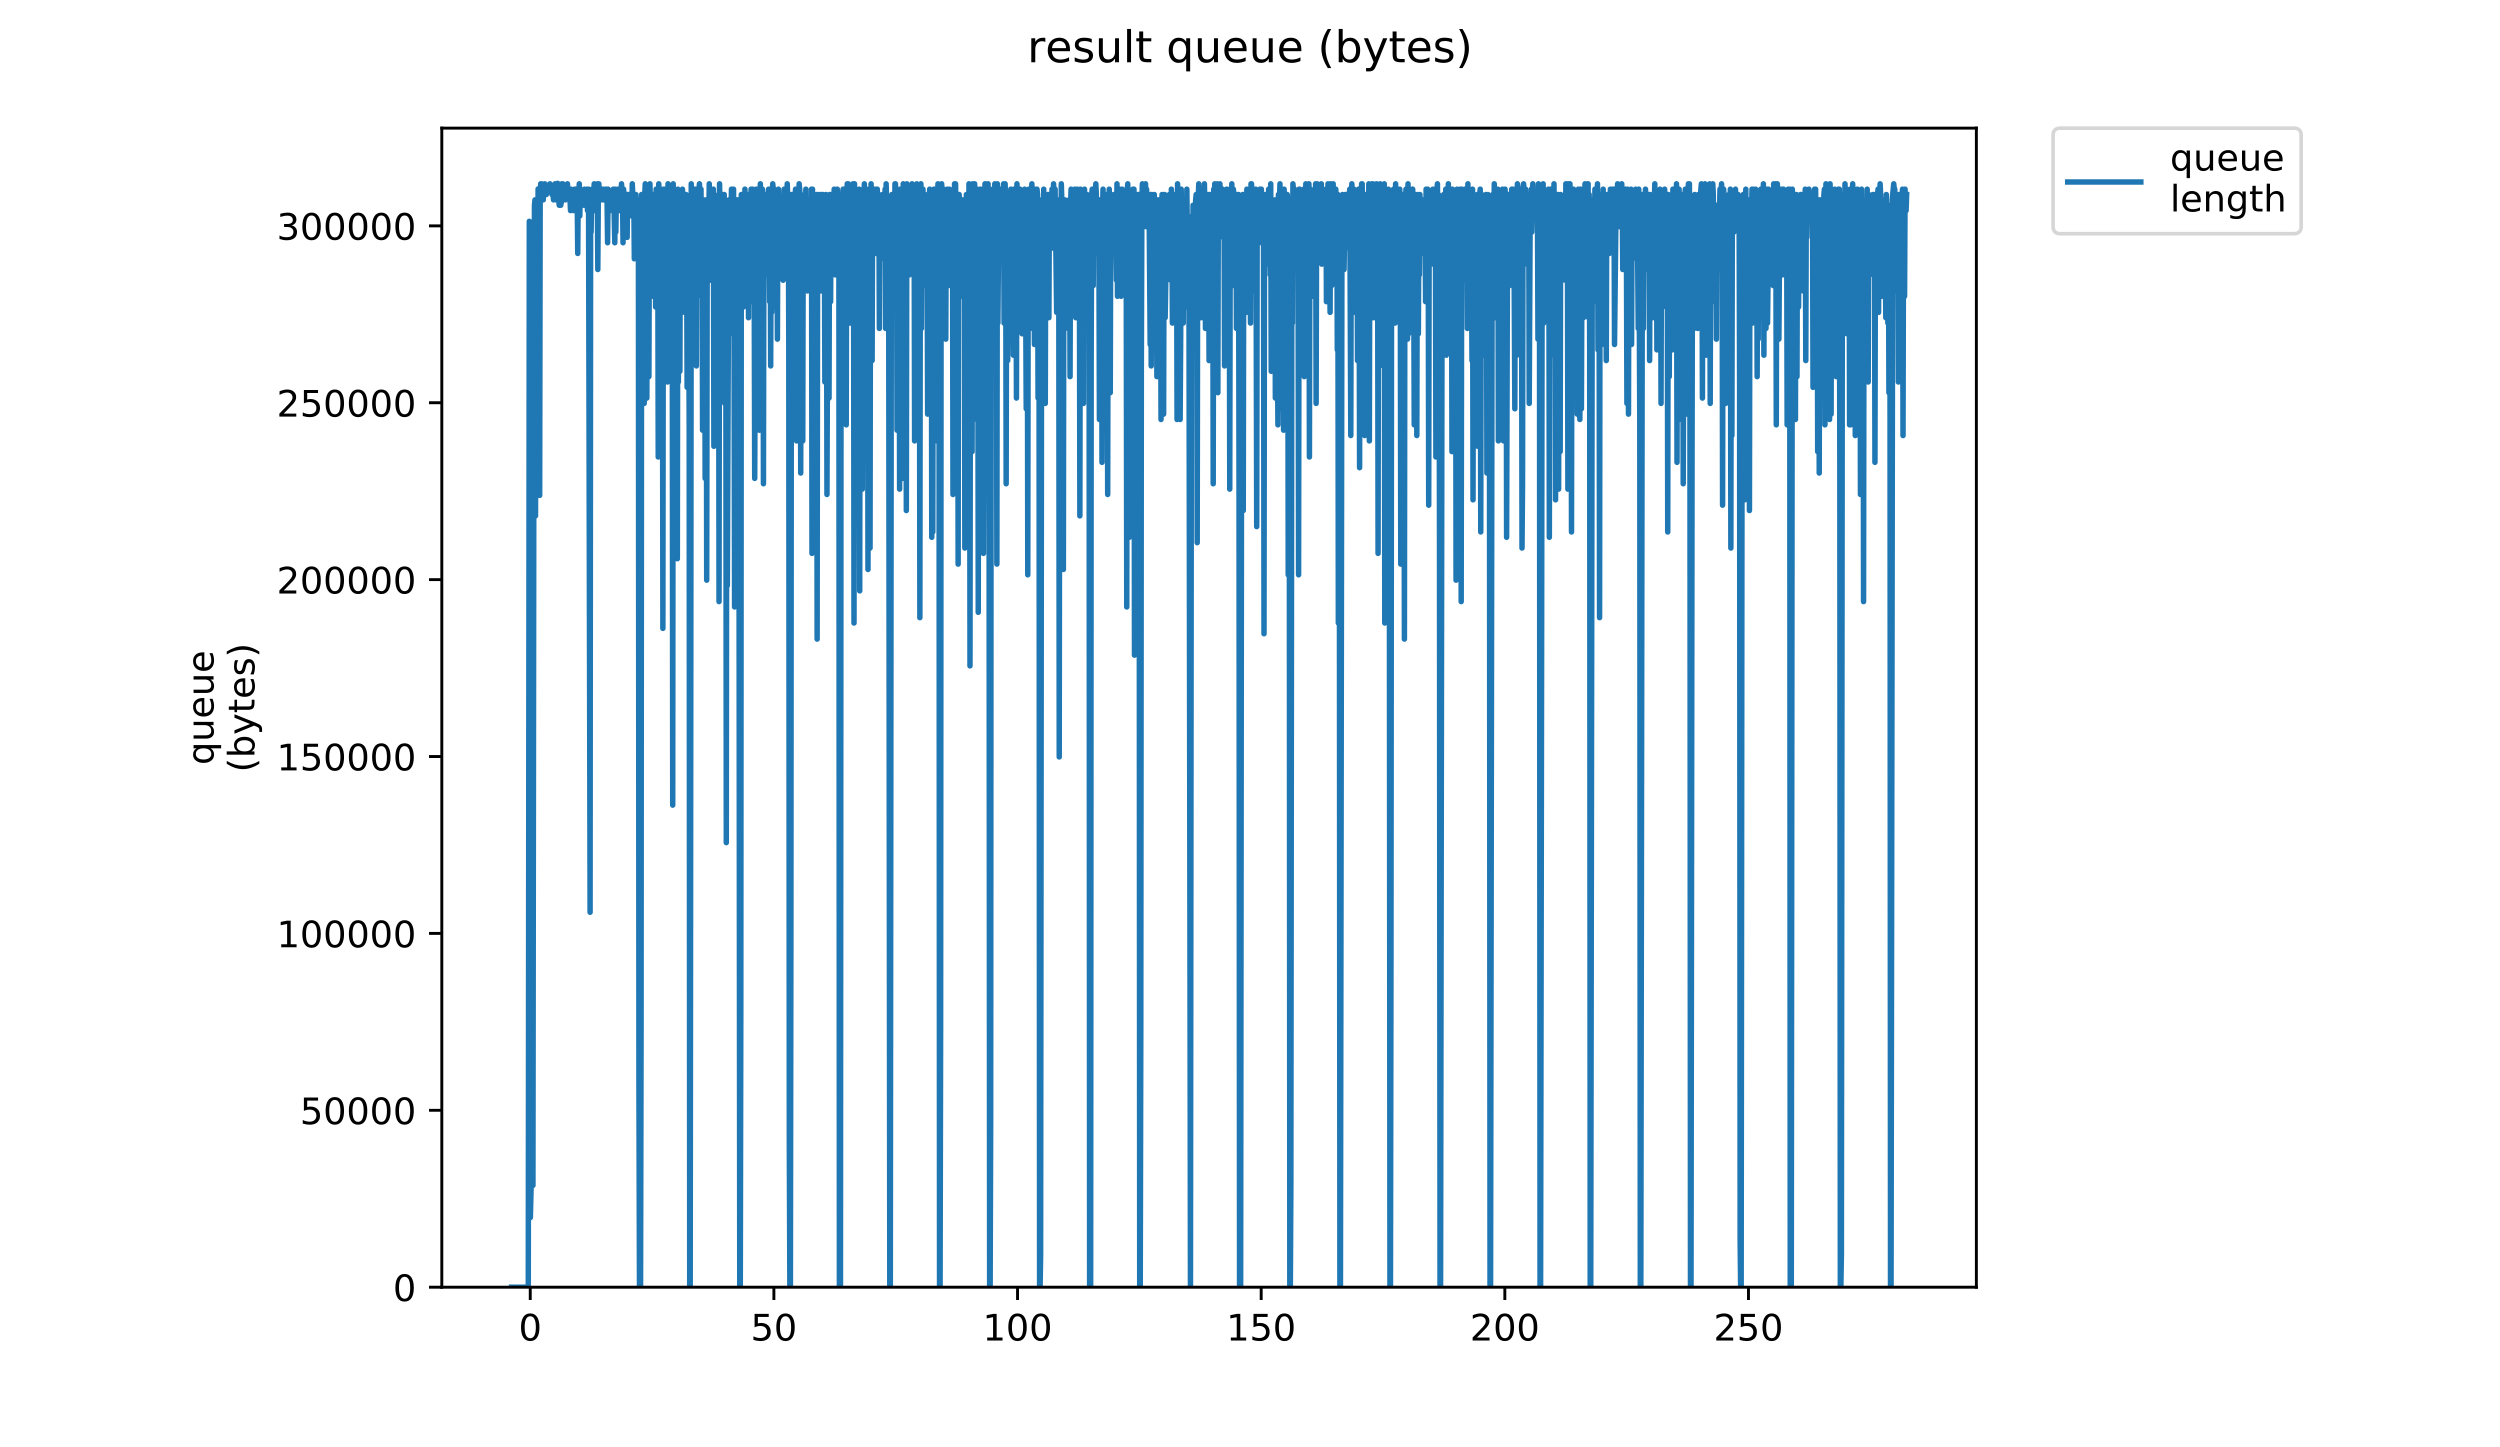 <?xml version="1.0" encoding="utf-8" standalone="no"?>
<!DOCTYPE svg PUBLIC "-//W3C//DTD SVG 1.1//EN"
  "http://www.w3.org/Graphics/SVG/1.1/DTD/svg11.dtd">
<!-- Created with matplotlib (https://matplotlib.org/) -->
<svg height="396pt" version="1.1" viewBox="0 0 684 396" width="684pt" xmlns="http://www.w3.org/2000/svg" xmlns:xlink="http://www.w3.org/1999/xlink">
 <defs>
  <style type="text/css">
*{stroke-linecap:butt;stroke-linejoin:round;}
  </style>
 </defs>
 <g id="figure_1">
  <g id="patch_1">
   <path d="M 0 396 
L 684 396 
L 684 0 
L 0 0 
z
" style="fill:#ffffff;"/>
  </g>
  <g id="axes_1">
   <g id="patch_2">
    <path d="M 120.879 352.174 
L 540.734 352.174 
L 540.734 35.062 
L 120.879 35.062 
z
" style="fill:#ffffff;"/>
   </g>
   <g id="matplotlib.axis_1">
    <g id="xtick_1">
     <g id="line2d_1">
      <defs>
       <path d="M 0 0 
L 0 3.5 
" id="m54428498c1" style="stroke:#000000;stroke-width:0.8;"/>
      </defs>
      <g>
       <use style="stroke:#000000;stroke-width:0.8;" x="145.076" xlink:href="#m54428498c1" y="352.174"/>
      </g>
     </g>
     <g id="text_1">
      <!-- 0 -->
      <defs>
       <path d="M 31.781 66.406 
Q 24.172 66.406 20.328 58.906 
Q 16.5 51.422 16.5 36.375 
Q 16.5 21.391 20.328 13.891 
Q 24.172 6.391 31.781 6.391 
Q 39.453 6.391 43.281 13.891 
Q 47.125 21.391 47.125 36.375 
Q 47.125 51.422 43.281 58.906 
Q 39.453 66.406 31.781 66.406 
z
M 31.781 74.219 
Q 44.047 74.219 50.516 64.516 
Q 56.984 54.828 56.984 36.375 
Q 56.984 17.969 50.516 8.266 
Q 44.047 -1.422 31.781 -1.422 
Q 19.531 -1.422 13.062 8.266 
Q 6.594 17.969 6.594 36.375 
Q 6.594 54.828 13.062 64.516 
Q 19.531 74.219 31.781 74.219 
z
" id="DejaVuSans-48"/>
      </defs>
      <g transform="translate(141.895 366.773)scale(0.1 -0.1)">
       <use xlink:href="#DejaVuSans-48"/>
      </g>
     </g>
    </g>
    <g id="xtick_2">
     <g id="line2d_2">
      <g>
       <use style="stroke:#000000;stroke-width:0.8;" x="211.737" xlink:href="#m54428498c1" y="352.174"/>
      </g>
     </g>
     <g id="text_2">
      <!-- 50 -->
      <defs>
       <path d="M 10.797 72.906 
L 49.516 72.906 
L 49.516 64.594 
L 19.828 64.594 
L 19.828 46.734 
Q 21.969 47.469 24.109 47.828 
Q 26.266 48.188 28.422 48.188 
Q 40.625 48.188 47.75 41.5 
Q 54.891 34.812 54.891 23.391 
Q 54.891 11.625 47.562 5.094 
Q 40.234 -1.422 26.906 -1.422 
Q 22.312 -1.422 17.547 -0.641 
Q 12.797 0.141 7.719 1.703 
L 7.719 11.625 
Q 12.109 9.234 16.797 8.062 
Q 21.484 6.891 26.703 6.891 
Q 35.156 6.891 40.078 11.328 
Q 45.016 15.766 45.016 23.391 
Q 45.016 31 40.078 35.438 
Q 35.156 39.891 26.703 39.891 
Q 22.75 39.891 18.812 39.016 
Q 14.891 38.141 10.797 36.281 
z
" id="DejaVuSans-53"/>
      </defs>
      <g transform="translate(205.375 366.773)scale(0.1 -0.1)">
       <use xlink:href="#DejaVuSans-53"/>
       <use x="63.623" xlink:href="#DejaVuSans-48"/>
      </g>
     </g>
    </g>
    <g id="xtick_3">
     <g id="line2d_3">
      <g>
       <use style="stroke:#000000;stroke-width:0.8;" x="278.399" xlink:href="#m54428498c1" y="352.174"/>
      </g>
     </g>
     <g id="text_3">
      <!-- 100 -->
      <defs>
       <path d="M 12.406 8.297 
L 28.516 8.297 
L 28.516 63.922 
L 10.984 60.406 
L 10.984 69.391 
L 28.422 72.906 
L 38.281 72.906 
L 38.281 8.297 
L 54.391 8.297 
L 54.391 0 
L 12.406 0 
z
" id="DejaVuSans-49"/>
      </defs>
      <g transform="translate(268.855 366.773)scale(0.1 -0.1)">
       <use xlink:href="#DejaVuSans-49"/>
       <use x="63.623" xlink:href="#DejaVuSans-48"/>
       <use x="127.246" xlink:href="#DejaVuSans-48"/>
      </g>
     </g>
    </g>
    <g id="xtick_4">
     <g id="line2d_4">
      <g>
       <use style="stroke:#000000;stroke-width:0.8;" x="345.06" xlink:href="#m54428498c1" y="352.174"/>
      </g>
     </g>
     <g id="text_4">
      <!-- 150 -->
      <g transform="translate(335.517 366.773)scale(0.1 -0.1)">
       <use xlink:href="#DejaVuSans-49"/>
       <use x="63.623" xlink:href="#DejaVuSans-53"/>
       <use x="127.246" xlink:href="#DejaVuSans-48"/>
      </g>
     </g>
    </g>
    <g id="xtick_5">
     <g id="line2d_5">
      <g>
       <use style="stroke:#000000;stroke-width:0.8;" x="411.722" xlink:href="#m54428498c1" y="352.174"/>
      </g>
     </g>
     <g id="text_5">
      <!-- 200 -->
      <defs>
       <path d="M 19.188 8.297 
L 53.609 8.297 
L 53.609 0 
L 7.328 0 
L 7.328 8.297 
Q 12.938 14.109 22.625 23.891 
Q 32.328 33.688 34.812 36.531 
Q 39.547 41.844 41.422 45.531 
Q 43.312 49.219 43.312 52.781 
Q 43.312 58.594 39.234 62.25 
Q 35.156 65.922 28.609 65.922 
Q 23.969 65.922 18.812 64.312 
Q 13.672 62.703 7.812 59.422 
L 7.812 69.391 
Q 13.766 71.781 18.938 73 
Q 24.125 74.219 28.422 74.219 
Q 39.75 74.219 46.484 68.547 
Q 53.219 62.891 53.219 53.422 
Q 53.219 48.922 51.531 44.891 
Q 49.859 40.875 45.406 35.406 
Q 44.188 33.984 37.641 27.219 
Q 31.109 20.453 19.188 8.297 
z
" id="DejaVuSans-50"/>
      </defs>
      <g transform="translate(402.178 366.773)scale(0.1 -0.1)">
       <use xlink:href="#DejaVuSans-50"/>
       <use x="63.623" xlink:href="#DejaVuSans-48"/>
       <use x="127.246" xlink:href="#DejaVuSans-48"/>
      </g>
     </g>
    </g>
    <g id="xtick_6">
     <g id="line2d_6">
      <g>
       <use style="stroke:#000000;stroke-width:0.8;" x="478.383" xlink:href="#m54428498c1" y="352.174"/>
      </g>
     </g>
     <g id="text_6">
      <!-- 250 -->
      <g transform="translate(468.839 366.773)scale(0.1 -0.1)">
       <use xlink:href="#DejaVuSans-50"/>
       <use x="63.623" xlink:href="#DejaVuSans-53"/>
       <use x="127.246" xlink:href="#DejaVuSans-48"/>
      </g>
     </g>
    </g>
   </g>
   <g id="matplotlib.axis_2">
    <g id="ytick_1">
     <g id="line2d_7">
      <defs>
       <path d="M 0 0 
L -3.5 0 
" id="mb0e557a39d" style="stroke:#000000;stroke-width:0.8;"/>
      </defs>
      <g>
       <use style="stroke:#000000;stroke-width:0.8;" x="120.879" xlink:href="#mb0e557a39d" y="352.174"/>
      </g>
     </g>
     <g id="text_7">
      <!-- 0 -->
      <g transform="translate(107.516 355.973)scale(0.1 -0.1)">
       <use xlink:href="#DejaVuSans-48"/>
      </g>
     </g>
    </g>
    <g id="ytick_2">
     <g id="line2d_8">
      <g>
       <use style="stroke:#000000;stroke-width:0.8;" x="120.879" xlink:href="#mb0e557a39d" y="303.777"/>
      </g>
     </g>
     <g id="text_8">
      <!-- 50000 -->
      <g transform="translate(82.066 307.577)scale(0.1 -0.1)">
       <use xlink:href="#DejaVuSans-53"/>
       <use x="63.623" xlink:href="#DejaVuSans-48"/>
       <use x="127.246" xlink:href="#DejaVuSans-48"/>
       <use x="190.869" xlink:href="#DejaVuSans-48"/>
       <use x="254.492" xlink:href="#DejaVuSans-48"/>
      </g>
     </g>
    </g>
    <g id="ytick_3">
     <g id="line2d_9">
      <g>
       <use style="stroke:#000000;stroke-width:0.8;" x="120.879" xlink:href="#mb0e557a39d" y="255.381"/>
      </g>
     </g>
     <g id="text_9">
      <!-- 100000 -->
      <g transform="translate(75.704 259.18)scale(0.1 -0.1)">
       <use xlink:href="#DejaVuSans-49"/>
       <use x="63.623" xlink:href="#DejaVuSans-48"/>
       <use x="127.246" xlink:href="#DejaVuSans-48"/>
       <use x="190.869" xlink:href="#DejaVuSans-48"/>
       <use x="254.492" xlink:href="#DejaVuSans-48"/>
       <use x="318.115" xlink:href="#DejaVuSans-48"/>
      </g>
     </g>
    </g>
    <g id="ytick_4">
     <g id="line2d_10">
      <g>
       <use style="stroke:#000000;stroke-width:0.8;" x="120.879" xlink:href="#mb0e557a39d" y="206.984"/>
      </g>
     </g>
     <g id="text_10">
      <!-- 150000 -->
      <g transform="translate(75.704 210.783)scale(0.1 -0.1)">
       <use xlink:href="#DejaVuSans-49"/>
       <use x="63.623" xlink:href="#DejaVuSans-53"/>
       <use x="127.246" xlink:href="#DejaVuSans-48"/>
       <use x="190.869" xlink:href="#DejaVuSans-48"/>
       <use x="254.492" xlink:href="#DejaVuSans-48"/>
       <use x="318.115" xlink:href="#DejaVuSans-48"/>
      </g>
     </g>
    </g>
    <g id="ytick_5">
     <g id="line2d_11">
      <g>
       <use style="stroke:#000000;stroke-width:0.8;" x="120.879" xlink:href="#mb0e557a39d" y="158.587"/>
      </g>
     </g>
     <g id="text_11">
      <!-- 200000 -->
      <g transform="translate(75.704 162.386)scale(0.1 -0.1)">
       <use xlink:href="#DejaVuSans-50"/>
       <use x="63.623" xlink:href="#DejaVuSans-48"/>
       <use x="127.246" xlink:href="#DejaVuSans-48"/>
       <use x="190.869" xlink:href="#DejaVuSans-48"/>
       <use x="254.492" xlink:href="#DejaVuSans-48"/>
       <use x="318.115" xlink:href="#DejaVuSans-48"/>
      </g>
     </g>
    </g>
    <g id="ytick_6">
     <g id="line2d_12">
      <g>
       <use style="stroke:#000000;stroke-width:0.8;" x="120.879" xlink:href="#mb0e557a39d" y="110.19"/>
      </g>
     </g>
     <g id="text_12">
      <!-- 250000 -->
      <g transform="translate(75.704 113.99)scale(0.1 -0.1)">
       <use xlink:href="#DejaVuSans-50"/>
       <use x="63.623" xlink:href="#DejaVuSans-53"/>
       <use x="127.246" xlink:href="#DejaVuSans-48"/>
       <use x="190.869" xlink:href="#DejaVuSans-48"/>
       <use x="254.492" xlink:href="#DejaVuSans-48"/>
       <use x="318.115" xlink:href="#DejaVuSans-48"/>
      </g>
     </g>
    </g>
    <g id="ytick_7">
     <g id="line2d_13">
      <g>
       <use style="stroke:#000000;stroke-width:0.8;" x="120.879" xlink:href="#mb0e557a39d" y="61.794"/>
      </g>
     </g>
     <g id="text_13">
      <!-- 300000 -->
      <defs>
       <path d="M 40.578 39.312 
Q 47.656 37.797 51.625 33 
Q 55.609 28.219 55.609 21.188 
Q 55.609 10.406 48.188 4.484 
Q 40.766 -1.422 27.094 -1.422 
Q 22.516 -1.422 17.656 -0.516 
Q 12.797 0.391 7.625 2.203 
L 7.625 11.719 
Q 11.719 9.328 16.594 8.109 
Q 21.484 6.891 26.812 6.891 
Q 36.078 6.891 40.938 10.547 
Q 45.797 14.203 45.797 21.188 
Q 45.797 27.641 41.281 31.266 
Q 36.766 34.906 28.719 34.906 
L 20.219 34.906 
L 20.219 43.016 
L 29.109 43.016 
Q 36.375 43.016 40.234 45.922 
Q 44.094 48.828 44.094 54.297 
Q 44.094 59.906 40.109 62.906 
Q 36.141 65.922 28.719 65.922 
Q 24.656 65.922 20.016 65.031 
Q 15.375 64.156 9.812 62.312 
L 9.812 71.094 
Q 15.438 72.656 20.344 73.438 
Q 25.25 74.219 29.594 74.219 
Q 40.828 74.219 47.359 69.109 
Q 53.906 64.016 53.906 55.328 
Q 53.906 49.266 50.438 45.094 
Q 46.969 40.922 40.578 39.312 
z
" id="DejaVuSans-51"/>
      </defs>
      <g transform="translate(75.704 65.593)scale(0.1 -0.1)">
       <use xlink:href="#DejaVuSans-51"/>
       <use x="63.623" xlink:href="#DejaVuSans-48"/>
       <use x="127.246" xlink:href="#DejaVuSans-48"/>
       <use x="190.869" xlink:href="#DejaVuSans-48"/>
       <use x="254.492" xlink:href="#DejaVuSans-48"/>
       <use x="318.115" xlink:href="#DejaVuSans-48"/>
      </g>
     </g>
    </g>
    <g id="text_14">
     <!-- queue -->
     <defs>
      <path d="M 14.797 27.297 
Q 14.797 17.391 18.875 11.75 
Q 22.953 6.109 30.078 6.109 
Q 37.203 6.109 41.297 11.75 
Q 45.406 17.391 45.406 27.297 
Q 45.406 37.203 41.297 42.844 
Q 37.203 48.484 30.078 48.484 
Q 22.953 48.484 18.875 42.844 
Q 14.797 37.203 14.797 27.297 
z
M 45.406 8.203 
Q 42.578 3.328 38.25 0.953 
Q 33.938 -1.422 27.875 -1.422 
Q 17.969 -1.422 11.734 6.484 
Q 5.516 14.406 5.516 27.297 
Q 5.516 40.188 11.734 48.094 
Q 17.969 56 27.875 56 
Q 33.938 56 38.25 53.625 
Q 42.578 51.266 45.406 46.391 
L 45.406 54.688 
L 54.391 54.688 
L 54.391 -20.797 
L 45.406 -20.797 
z
" id="DejaVuSans-113"/>
      <path d="M 8.5 21.578 
L 8.5 54.688 
L 17.484 54.688 
L 17.484 21.922 
Q 17.484 14.156 20.5 10.266 
Q 23.531 6.391 29.594 6.391 
Q 36.859 6.391 41.078 11.031 
Q 45.312 15.672 45.312 23.688 
L 45.312 54.688 
L 54.297 54.688 
L 54.297 0 
L 45.312 0 
L 45.312 8.406 
Q 42.047 3.422 37.719 1 
Q 33.406 -1.422 27.688 -1.422 
Q 18.266 -1.422 13.375 4.438 
Q 8.5 10.297 8.5 21.578 
z
M 31.109 56 
z
" id="DejaVuSans-117"/>
      <path d="M 56.203 29.594 
L 56.203 25.203 
L 14.891 25.203 
Q 15.484 15.922 20.484 11.062 
Q 25.484 6.203 34.422 6.203 
Q 39.594 6.203 44.453 7.469 
Q 49.312 8.734 54.109 11.281 
L 54.109 2.781 
Q 49.266 0.734 44.188 -0.344 
Q 39.109 -1.422 33.891 -1.422 
Q 20.797 -1.422 13.156 6.188 
Q 5.516 13.812 5.516 26.812 
Q 5.516 40.234 12.766 48.109 
Q 20.016 56 32.328 56 
Q 43.359 56 49.781 48.891 
Q 56.203 41.797 56.203 29.594 
z
M 47.219 32.234 
Q 47.125 39.594 43.094 43.984 
Q 39.062 48.391 32.422 48.391 
Q 24.906 48.391 20.391 44.141 
Q 15.875 39.891 15.188 32.172 
z
" id="DejaVuSans-101"/>
     </defs>
     <g transform="translate(58.426 209.283)rotate(-90)scale(0.1 -0.1)">
      <use xlink:href="#DejaVuSans-113"/>
      <use x="63.477" xlink:href="#DejaVuSans-117"/>
      <use x="126.855" xlink:href="#DejaVuSans-101"/>
      <use x="188.379" xlink:href="#DejaVuSans-117"/>
      <use x="251.758" xlink:href="#DejaVuSans-101"/>
     </g>
     <!-- (bytes) -->
     <defs>
      <path d="M 31 75.875 
Q 24.469 64.656 21.281 53.656 
Q 18.109 42.672 18.109 31.391 
Q 18.109 20.125 21.312 9.062 
Q 24.516 -2 31 -13.188 
L 23.188 -13.188 
Q 15.875 -1.703 12.234 9.375 
Q 8.594 20.453 8.594 31.391 
Q 8.594 42.281 12.203 53.312 
Q 15.828 64.359 23.188 75.875 
z
" id="DejaVuSans-40"/>
      <path d="M 48.688 27.297 
Q 48.688 37.203 44.609 42.844 
Q 40.531 48.484 33.406 48.484 
Q 26.266 48.484 22.188 42.844 
Q 18.109 37.203 18.109 27.297 
Q 18.109 17.391 22.188 11.75 
Q 26.266 6.109 33.406 6.109 
Q 40.531 6.109 44.609 11.75 
Q 48.688 17.391 48.688 27.297 
z
M 18.109 46.391 
Q 20.953 51.266 25.266 53.625 
Q 29.594 56 35.594 56 
Q 45.562 56 51.781 48.094 
Q 58.016 40.188 58.016 27.297 
Q 58.016 14.406 51.781 6.484 
Q 45.562 -1.422 35.594 -1.422 
Q 29.594 -1.422 25.266 0.953 
Q 20.953 3.328 18.109 8.203 
L 18.109 0 
L 9.078 0 
L 9.078 75.984 
L 18.109 75.984 
z
" id="DejaVuSans-98"/>
      <path d="M 32.172 -5.078 
Q 28.375 -14.844 24.75 -17.812 
Q 21.141 -20.797 15.094 -20.797 
L 7.906 -20.797 
L 7.906 -13.281 
L 13.188 -13.281 
Q 16.891 -13.281 18.938 -11.516 
Q 21 -9.766 23.484 -3.219 
L 25.094 0.875 
L 2.984 54.688 
L 12.5 54.688 
L 29.594 11.922 
L 46.688 54.688 
L 56.203 54.688 
z
" id="DejaVuSans-121"/>
      <path d="M 18.312 70.219 
L 18.312 54.688 
L 36.812 54.688 
L 36.812 47.703 
L 18.312 47.703 
L 18.312 18.016 
Q 18.312 11.328 20.141 9.422 
Q 21.969 7.516 27.594 7.516 
L 36.812 7.516 
L 36.812 0 
L 27.594 0 
Q 17.188 0 13.234 3.875 
Q 9.281 7.766 9.281 18.016 
L 9.281 47.703 
L 2.688 47.703 
L 2.688 54.688 
L 9.281 54.688 
L 9.281 70.219 
z
" id="DejaVuSans-116"/>
      <path d="M 44.281 53.078 
L 44.281 44.578 
Q 40.484 46.531 36.375 47.5 
Q 32.281 48.484 27.875 48.484 
Q 21.188 48.484 17.844 46.438 
Q 14.5 44.391 14.5 40.281 
Q 14.5 37.156 16.891 35.375 
Q 19.281 33.594 26.516 31.984 
L 29.594 31.297 
Q 39.156 29.25 43.188 25.516 
Q 47.219 21.781 47.219 15.094 
Q 47.219 7.469 41.188 3.016 
Q 35.156 -1.422 24.609 -1.422 
Q 20.219 -1.422 15.453 -0.562 
Q 10.688 0.297 5.422 2 
L 5.422 11.281 
Q 10.406 8.688 15.234 7.391 
Q 20.062 6.109 24.812 6.109 
Q 31.156 6.109 34.562 8.281 
Q 37.984 10.453 37.984 14.406 
Q 37.984 18.062 35.516 20.016 
Q 33.062 21.969 24.703 23.781 
L 21.578 24.516 
Q 13.234 26.266 9.516 29.906 
Q 5.812 33.547 5.812 39.891 
Q 5.812 47.609 11.281 51.797 
Q 16.75 56 26.812 56 
Q 31.781 56 36.172 55.266 
Q 40.578 54.547 44.281 53.078 
z
" id="DejaVuSans-115"/>
      <path d="M 8.016 75.875 
L 15.828 75.875 
Q 23.141 64.359 26.781 53.312 
Q 30.422 42.281 30.422 31.391 
Q 30.422 20.453 26.781 9.375 
Q 23.141 -1.703 15.828 -13.188 
L 8.016 -13.188 
Q 14.5 -2 17.703 9.062 
Q 20.906 20.125 20.906 31.391 
Q 20.906 42.672 17.703 53.656 
Q 14.5 64.656 8.016 75.875 
z
" id="DejaVuSans-41"/>
     </defs>
     <g transform="translate(69.624 211.295)rotate(-90)scale(0.1 -0.1)">
      <use xlink:href="#DejaVuSans-40"/>
      <use x="39.014" xlink:href="#DejaVuSans-98"/>
      <use x="102.49" xlink:href="#DejaVuSans-121"/>
      <use x="161.67" xlink:href="#DejaVuSans-116"/>
      <use x="200.879" xlink:href="#DejaVuSans-101"/>
      <use x="262.402" xlink:href="#DejaVuSans-115"/>
      <use x="314.502" xlink:href="#DejaVuSans-41"/>
     </g>
    </g>
   </g>
   <g id="line2d_14">
    <path clip-path="url(#p113bcf5192)" d="M 139.963 352.174 
L 144.539 352.174 
L 144.819 60.549 
L 145.107 333.123 
L 145.39 321.4 
L 145.53 319.934 
L 145.672 324.331 
L 145.812 324.331 
L 146.092 94.254 
L 146.233 56.153 
L 146.373 54.687 
L 146.517 141.149 
L 146.663 56.153 
L 146.947 98.651 
L 147.227 51.692 
L 147.368 110.374 
L 147.508 53.222 
L 147.651 135.535 
L 147.792 54.687 
L 147.933 50.291 
L 148.075 53.222 
L 148.215 50.291 
L 148.355 54.687 
L 148.495 53.158 
L 148.635 54.687 
L 148.775 51.756 
L 148.915 51.756 
L 149.055 50.291 
L 149.195 53.222 
L 149.335 51.756 
L 149.477 53.222 
L 149.618 51.756 
L 149.901 51.692 
L 150.042 52.523 
L 150.183 51.756 
L 150.323 51.756 
L 150.464 50.291 
L 150.605 52.546 
L 150.746 51.756 
L 150.888 51.756 
L 151.029 53.222 
L 151.169 51.756 
L 151.45 54.687 
L 151.59 51.756 
L 151.731 51.756 
L 151.872 50.291 
L 152.154 54.687 
L 152.294 54.687 
L 152.437 50.219 
L 152.577 50.163 
L 152.718 54.687 
L 152.858 54.687 
L 152.999 56.153 
L 153.14 56.153 
L 153.282 53.222 
L 153.422 56.153 
L 153.562 55.353 
L 153.704 50.291 
L 153.845 53.158 
L 153.986 50.291 
L 154.126 53.222 
L 154.267 50.879 
L 154.551 53.222 
L 154.691 54.687 
L 154.832 51.756 
L 154.972 51.756 
L 155.113 53.222 
L 155.253 50.291 
L 155.393 53.222 
L 155.533 51.756 
L 155.675 51.756 
L 155.957 54.687 
L 156.098 57.618 
L 156.238 51.756 
L 156.52 56.153 
L 156.661 56.153 
L 156.802 53.222 
L 156.943 57.618 
L 157.085 56.153 
L 157.227 51.756 
L 157.649 51.756 
L 157.789 54.687 
L 157.929 54.687 
L 158.069 69.342 
L 158.21 51.756 
L 158.35 53.222 
L 158.491 50.291 
L 158.633 59.084 
L 158.773 51.756 
L 158.914 53.222 
L 159.054 53.222 
L 159.194 56.153 
L 159.335 53.222 
L 159.475 56.153 
L 159.619 53.222 
L 159.759 53.222 
L 159.9 51.756 
L 160.041 56.153 
L 160.181 53.222 
L 160.321 53.222 
L 160.462 56.153 
L 160.602 51.756 
L 160.743 57.618 
L 161.024 51.756 
L 161.45 249.592 
L 161.592 54.687 
L 161.732 63.48 
L 161.872 53.222 
L 162.013 51.756 
L 162.154 53.222 
L 162.294 53.158 
L 162.434 53.222 
L 162.576 50.291 
L 162.716 57.618 
L 162.856 51.756 
L 162.997 51.756 
L 163.138 53.222 
L 163.418 50.291 
L 163.56 73.738 
L 163.7 53.222 
L 163.846 50.291 
L 163.986 54.687 
L 164.126 53.222 
L 164.267 54.687 
L 164.407 53.222 
L 164.547 53.222 
L 164.687 51.756 
L 164.829 54.687 
L 164.969 51.756 
L 165.249 54.687 
L 165.39 54.687 
L 165.673 51.756 
L 165.814 54.687 
L 165.954 51.756 
L 166.094 54.687 
L 166.237 66.411 
L 166.38 51.756 
L 166.521 56.153 
L 166.662 54.687 
L 166.802 54.687 
L 166.944 57.618 
L 167.084 54.687 
L 167.365 54.687 
L 167.505 53.222 
L 167.645 56.153 
L 167.785 51.756 
L 167.926 53.222 
L 168.206 66.411 
L 168.347 51.756 
L 168.491 63.48 
L 168.631 54.687 
L 168.916 57.618 
L 169.056 51.756 
L 169.199 56.153 
L 169.339 51.756 
L 169.62 57.618 
L 169.761 56.153 
L 170.041 50.291 
L 170.322 54.687 
L 170.462 66.411 
L 170.603 51.756 
L 170.743 53.222 
L 170.883 56.153 
L 171.027 53.222 
L 171.167 60.549 
L 171.307 53.222 
L 171.446 53.222 
L 171.587 64.945 
L 171.727 53.222 
L 171.867 53.222 
L 172.007 54.687 
L 172.147 53.222 
L 172.287 54.687 
L 172.43 54.687 
L 172.57 53.222 
L 172.709 54.687 
L 172.849 59.084 
L 172.989 50.291 
L 173.27 56.153 
L 173.411 53.222 
L 173.551 70.807 
L 173.691 53.222 
L 173.831 57.618 
L 173.971 53.222 
L 174.111 56.153 
L 174.251 56.153 
L 174.391 54.687 
L 174.531 56.153 
L 174.672 66.411 
L 174.813 296.487 
L 174.96 352.174 
L 175.255 352.174 
L 175.398 281.832 
L 175.539 53.222 
L 175.679 97.185 
L 175.822 56.153 
L 175.966 66.411 
L 176.255 110.374 
L 176.399 53.222 
L 176.542 50.291 
L 176.686 89.858 
L 176.829 56.153 
L 176.974 108.909 
L 177.117 57.618 
L 177.258 51.756 
L 177.4 95.72 
L 177.542 103.047 
L 177.684 53.222 
L 177.825 50.291 
L 178.106 63.48 
L 178.246 56.153 
L 178.386 56.153 
L 178.531 60.549 
L 178.672 81.065 
L 178.814 53.222 
L 178.955 66.411 
L 179.096 53.222 
L 179.238 57.618 
L 179.379 83.996 
L 179.52 51.756 
L 179.661 53.222 
L 179.802 67.876 
L 179.946 54.687 
L 180.091 125.029 
L 180.233 50.291 
L 180.374 53.222 
L 180.516 66.411 
L 180.657 51.756 
L 180.799 59.084 
L 180.939 53.222 
L 181.08 103.006 
L 181.221 63.48 
L 181.363 171.923 
L 181.504 51.756 
L 181.644 82.531 
L 181.927 51.756 
L 182.067 57.618 
L 182.208 53.222 
L 182.349 56.153 
L 182.492 69.342 
L 182.633 104.513 
L 182.774 50.291 
L 182.915 56.153 
L 183.056 83.996 
L 183.197 83.996 
L 183.337 56.153 
L 183.48 54.687 
L 183.63 91.324 
L 183.771 88.393 
L 183.914 53.222 
L 184.054 220.283 
L 184.195 50.291 
L 184.335 95.72 
L 184.475 54.687 
L 184.615 72.273 
L 184.755 54.687 
L 184.895 53.222 
L 185.036 83.996 
L 185.177 53.222 
L 185.317 152.873 
L 185.457 51.756 
L 185.597 104.513 
L 185.737 88.393 
L 185.877 54.687 
L 186.017 101.582 
L 186.157 53.222 
L 186.297 64.945 
L 186.438 53.222 
L 186.579 54.687 
L 186.72 51.756 
L 186.86 54.687 
L 187 62.014 
L 187.14 54.687 
L 187.281 85.462 
L 187.421 57.618 
L 187.563 53.222 
L 187.704 53.222 
L 187.848 63.48 
L 187.993 105.978 
L 188.136 57.618 
L 188.276 91.324 
L 188.417 81.065 
L 188.563 116.236 
L 188.703 352.174 
L 188.843 352.174 
L 189.125 50.291 
L 189.266 75.204 
L 189.408 57.618 
L 189.548 56.153 
L 189.689 51.756 
L 189.829 54.687 
L 189.969 51.756 
L 190.109 94.254 
L 190.249 51.756 
L 190.389 56.153 
L 190.53 100.116 
L 190.67 51.756 
L 190.812 69.342 
L 190.952 54.687 
L 191.092 60.549 
L 191.232 51.756 
L 191.372 50.291 
L 191.653 56.153 
L 191.796 51.756 
L 191.937 81.065 
L 192.079 56.153 
L 192.22 117.702 
L 192.362 60.549 
L 192.503 54.687 
L 192.644 82.531 
L 192.785 69.342 
L 192.929 130.891 
L 193.069 56.153 
L 193.21 54.687 
L 193.351 158.734 
L 193.492 67.876 
L 193.633 75.204 
L 193.773 54.687 
L 193.915 60.549 
L 194.055 50.291 
L 194.195 60.549 
L 194.335 60.549 
L 194.477 76.669 
L 194.617 54.687 
L 194.757 63.48 
L 194.897 53.222 
L 195.037 64.945 
L 195.178 51.756 
L 195.318 122.098 
L 195.458 53.222 
L 195.598 105.978 
L 195.881 56.153 
L 196.021 104.513 
L 196.162 62.014 
L 196.302 54.687 
L 196.447 122.098 
L 196.587 56.153 
L 196.728 164.596 
L 196.869 50.291 
L 197.009 59.084 
L 197.151 53.222 
L 197.292 56.153 
L 197.432 63.48 
L 197.715 53.222 
L 197.859 89.858 
L 198.144 53.222 
L 198.286 110.374 
L 198.426 56.153 
L 198.57 64.945 
L 198.714 230.542 
L 198.857 83.996 
L 198.998 160.2 
L 199.42 54.687 
L 199.563 56.153 
L 199.705 91.324 
L 199.848 60.549 
L 199.99 60.549 
L 200.131 51.756 
L 200.272 56.153 
L 200.412 56.153 
L 200.556 82.531 
L 200.697 51.756 
L 200.838 89.858 
L 200.98 166.062 
L 201.121 54.687 
L 201.265 94.254 
L 201.548 54.687 
L 201.689 54.687 
L 201.83 57.618 
L 201.971 54.687 
L 202.111 54.687 
L 202.395 352.174 
L 202.544 352.174 
L 202.685 275.971 
L 202.826 53.222 
L 202.966 54.687 
L 203.107 83.996 
L 203.247 62.014 
L 203.387 83.996 
L 203.527 79.604 
L 203.808 51.756 
L 203.948 62.014 
L 204.228 54.687 
L 204.369 53.222 
L 204.509 81.065 
L 204.649 54.687 
L 204.791 86.927 
L 204.932 54.687 
L 205.073 53.222 
L 205.216 56.153 
L 205.357 54.687 
L 205.497 51.756 
L 205.638 57.618 
L 205.778 82.531 
L 205.919 51.756 
L 206.344 73.738 
L 206.486 130.891 
L 206.767 64.945 
L 206.907 51.756 
L 207.188 59.084 
L 207.328 56.153 
L 207.468 103.047 
L 207.608 51.716 
L 207.748 117.702 
L 207.888 53.222 
L 208.029 50.291 
L 208.171 64.945 
L 208.311 59.084 
L 208.455 103.047 
L 208.595 51.756 
L 208.736 53.222 
L 208.877 132.356 
L 209.017 54.687 
L 209.16 53.222 
L 209.301 57.618 
L 209.44 73.738 
L 209.584 53.222 
L 209.726 56.153 
L 209.866 67.876 
L 210.01 59.084 
L 210.15 75.204 
L 210.29 51.756 
L 210.572 82.531 
L 210.712 57.618 
L 210.857 100.116 
L 211 57.618 
L 211.14 85.462 
L 211.28 53.222 
L 211.421 50.291 
L 211.562 51.756 
L 211.845 51.756 
L 212.128 83.996 
L 212.271 53.222 
L 212.415 60.549 
L 212.558 54.687 
L 212.7 92.789 
L 212.84 53.222 
L 212.981 51.756 
L 213.264 60.549 
L 213.405 63.48 
L 213.546 57.618 
L 213.688 64.945 
L 213.97 54.687 
L 214.252 76.669 
L 214.393 72.273 
L 214.54 51.756 
L 214.68 59.084 
L 214.822 51.756 
L 214.963 73.738 
L 215.105 53.222 
L 215.246 62.014 
L 215.387 50.291 
L 215.528 54.687 
L 215.669 54.687 
L 215.812 94.254 
L 215.957 312.607 
L 216.104 352.174 
L 216.251 352.174 
L 216.392 253.989 
L 216.532 53.222 
L 216.812 53.222 
L 216.952 54.687 
L 217.376 76.669 
L 217.517 54.687 
L 217.657 51.756 
L 217.798 51.756 
L 217.939 120.633 
L 218.08 56.153 
L 218.22 69.342 
L 218.361 54.687 
L 218.504 57.618 
L 218.647 50.291 
L 218.788 51.756 
L 218.93 54.687 
L 219.071 129.425 
L 219.211 53.222 
L 219.351 72.273 
L 219.491 66.411 
L 219.632 120.633 
L 219.772 56.153 
L 219.913 56.153 
L 220.054 75.204 
L 220.195 78.134 
L 220.476 51.756 
L 220.616 70.807 
L 220.756 59.084 
L 220.896 79.604 
L 221.177 56.153 
L 221.318 54.687 
L 221.46 63.48 
L 221.601 60.549 
L 221.741 72.273 
L 221.881 67.876 
L 222.021 51.756 
L 222.161 151.407 
L 222.301 51.756 
L 222.442 113.303 
L 222.582 53.222 
L 222.723 103.047 
L 222.865 54.687 
L 223.006 54.687 
L 223.147 125.029 
L 223.288 54.687 
L 223.428 53.222 
L 223.568 174.854 
L 223.709 53.222 
L 223.853 63.48 
L 223.996 54.687 
L 224.136 70.807 
L 224.278 53.222 
L 224.419 60.549 
L 224.559 54.687 
L 224.7 79.604 
L 224.84 53.222 
L 224.981 56.153 
L 225.121 53.222 
L 225.262 72.273 
L 225.402 56.153 
L 225.543 62.014 
L 225.683 104.513 
L 225.823 88.393 
L 225.965 53.222 
L 226.11 57.618 
L 226.255 135.287 
L 226.543 56.153 
L 226.683 57.618 
L 226.824 108.909 
L 226.966 53.222 
L 227.108 59.084 
L 227.249 82.531 
L 227.391 53.222 
L 227.532 54.687 
L 227.673 57.618 
L 227.815 56.153 
L 228.098 56.153 
L 228.239 51.756 
L 228.381 54.687 
L 228.522 75.204 
L 228.664 72.273 
L 228.805 54.687 
L 228.946 66.411 
L 229.088 51.756 
L 229.229 64.945 
L 229.515 53.222 
L 229.658 352.174 
L 229.949 352.174 
L 230.097 108.909 
L 230.243 63.48 
L 230.384 54.687 
L 230.675 51.756 
L 231.102 51.756 
L 231.243 67.876 
L 231.385 54.687 
L 231.526 116.236 
L 231.667 54.687 
L 231.809 50.291 
L 231.956 81.065 
L 232.098 50.291 
L 232.38 60.549 
L 232.521 88.393 
L 232.662 54.687 
L 232.805 70.807 
L 232.946 59.084 
L 233.089 83.996 
L 233.231 53.222 
L 233.372 50.291 
L 233.513 50.291 
L 233.655 170.458 
L 233.797 50.291 
L 233.938 60.549 
L 234.079 127.96 
L 234.362 54.687 
L 234.507 53.222 
L 234.649 120.633 
L 234.789 53.222 
L 234.932 56.153 
L 235.073 51.756 
L 235.214 161.665 
L 235.355 53.222 
L 235.496 54.687 
L 235.637 54.687 
L 235.778 59.084 
L 235.92 133.822 
L 236.063 54.687 
L 236.204 113.303 
L 236.348 53.222 
L 236.49 50.291 
L 236.631 57.618 
L 236.773 92.789 
L 236.915 53.222 
L 237.056 51.756 
L 237.198 56.153 
L 237.339 56.153 
L 237.479 155.803 
L 237.62 53.222 
L 237.763 70.807 
L 237.905 60.549 
L 238.045 149.942 
L 238.186 54.687 
L 238.327 50.291 
L 238.468 60.549 
L 238.612 98.651 
L 238.754 51.756 
L 238.896 51.756 
L 239.037 67.876 
L 239.178 51.756 
L 239.32 53.222 
L 239.461 57.618 
L 239.602 69.342 
L 239.744 51.756 
L 239.89 53.222 
L 240.031 51.756 
L 240.173 69.342 
L 240.456 53.222 
L 240.597 89.858 
L 240.738 54.687 
L 240.88 56.153 
L 241.021 59.084 
L 241.164 59.084 
L 241.309 60.549 
L 241.45 53.222 
L 241.594 56.153 
L 241.739 56.153 
L 241.882 70.807 
L 242.165 51.756 
L 242.306 89.858 
L 242.447 50.291 
L 242.593 56.153 
L 242.734 67.876 
L 243.016 54.687 
L 243.157 83.996 
L 243.442 352.174 
L 243.591 352.174 
L 243.874 63.48 
L 244.015 53.222 
L 244.155 53.222 
L 244.437 59.084 
L 244.579 54.687 
L 244.72 67.876 
L 244.862 50.291 
L 245.003 50.291 
L 245.144 54.687 
L 245.286 53.222 
L 245.428 117.702 
L 245.569 54.687 
L 245.71 91.324 
L 245.851 53.222 
L 245.992 54.687 
L 246.133 133.822 
L 246.274 51.756 
L 246.417 53.222 
L 246.56 67.876 
L 246.7 54.687 
L 246.841 64.945 
L 246.983 130.891 
L 247.124 50.291 
L 247.266 113.303 
L 247.407 51.756 
L 247.688 51.756 
L 247.831 57.618 
L 247.972 139.683 
L 248.115 50.291 
L 248.256 62.014 
L 248.399 53.222 
L 248.541 53.222 
L 248.682 51.756 
L 248.823 75.204 
L 248.965 73.738 
L 249.106 51.756 
L 249.248 70.807 
L 249.53 50.291 
L 249.672 51.756 
L 249.813 70.807 
L 249.953 53.222 
L 250.094 51.756 
L 250.234 120.633 
L 250.375 51.756 
L 250.67 94.254 
L 250.82 50.291 
L 250.969 51.756 
L 251.111 51.756 
L 251.252 113.303 
L 251.393 60.549 
L 251.534 56.153 
L 251.675 168.993 
L 251.817 51.756 
L 251.959 50.291 
L 252.1 89.858 
L 252.242 59.084 
L 252.524 51.756 
L 252.664 78.134 
L 252.806 76.669 
L 253.09 53.222 
L 253.233 59.084 
L 253.374 56.153 
L 253.657 64.945 
L 253.801 113.303 
L 253.942 66.411 
L 254.225 54.687 
L 254.366 51.756 
L 254.508 53.222 
L 254.649 59.084 
L 254.789 59.084 
L 254.93 147.003 
L 255.071 54.518 
L 255.211 145.545 
L 255.352 54.687 
L 255.493 51.756 
L 255.784 73.738 
L 255.925 51.756 
L 256.066 53.222 
L 256.207 63.48 
L 256.347 120.633 
L 256.488 56.153 
L 256.629 50.291 
L 256.916 81.065 
L 257.058 352.174 
L 257.206 352.174 
L 257.354 280.367 
L 257.495 53.222 
L 257.635 50.291 
L 257.777 53.222 
L 257.917 51.756 
L 258.058 57.618 
L 258.199 51.756 
L 258.339 67.876 
L 258.481 53.222 
L 258.622 64.945 
L 258.762 92.789 
L 258.902 56.153 
L 259.042 56.153 
L 259.183 51.756 
L 259.323 60.549 
L 259.464 78.134 
L 259.604 54.687 
L 259.745 51.756 
L 259.888 53.222 
L 260.031 53.222 
L 260.313 64.945 
L 260.455 53.222 
L 260.596 56.153 
L 260.736 135.287 
L 260.876 51.756 
L 261.017 105.978 
L 261.161 50.291 
L 261.301 51.756 
L 261.442 50.291 
L 261.583 62.014 
L 261.864 53.222 
L 262.006 67.876 
L 262.146 154.338 
L 262.286 53.222 
L 262.426 53.222 
L 262.568 56.153 
L 262.708 54.687 
L 262.848 54.687 
L 262.989 57.618 
L 263.135 81.065 
L 263.275 57.618 
L 263.416 54.687 
L 263.556 60.549 
L 263.698 60.549 
L 263.84 62.014 
L 263.98 149.942 
L 264.12 64.945 
L 264.404 53.222 
L 264.545 60.549 
L 264.686 56.153 
L 264.826 66.411 
L 264.966 98.651 
L 265.108 50.291 
L 265.249 51.756 
L 265.39 182.182 
L 265.531 57.618 
L 265.672 82.531 
L 265.815 57.618 
L 265.957 123.563 
L 266.098 50.291 
L 266.238 64.945 
L 266.379 57.618 
L 266.521 59.084 
L 266.662 50.291 
L 266.803 94.254 
L 266.945 56.153 
L 267.085 54.687 
L 267.226 114.771 
L 267.367 51.756 
L 267.508 56.153 
L 267.65 167.527 
L 267.793 53.222 
L 267.935 60.549 
L 268.075 103.047 
L 268.216 51.756 
L 268.358 51.756 
L 268.5 54.687 
L 268.641 53.222 
L 268.924 56.153 
L 269.066 151.407 
L 269.207 53.222 
L 269.348 62.014 
L 269.488 50.291 
L 269.631 73.738 
L 269.771 50.291 
L 270.054 53.222 
L 270.195 56.153 
L 270.337 50.291 
L 270.621 145.545 
L 270.763 352.174 
L 270.906 352.174 
L 271.047 306.745 
L 271.189 53.222 
L 271.472 86.927 
L 271.612 51.756 
L 271.753 53.222 
L 271.896 66.411 
L 272.178 50.291 
L 272.319 57.618 
L 272.46 56.153 
L 272.601 57.618 
L 272.743 154.338 
L 272.883 50.291 
L 273.024 88.393 
L 273.306 53.222 
L 273.447 59.084 
L 273.729 51.756 
L 273.87 53.222 
L 274.013 63.48 
L 274.154 56.153 
L 274.295 54.687 
L 274.436 69.342 
L 274.578 50.291 
L 274.719 88.393 
L 274.861 51.756 
L 275.002 50.291 
L 275.144 56.153 
L 275.286 132.356 
L 275.427 56.153 
L 275.568 56.153 
L 275.709 98.651 
L 275.85 57.618 
L 275.99 78.134 
L 276.13 56.153 
L 276.271 64.945 
L 276.555 51.756 
L 276.695 85.462 
L 276.836 57.618 
L 276.976 59.084 
L 277.257 97.185 
L 277.398 51.756 
L 277.538 51.756 
L 277.678 54.687 
L 277.818 66.411 
L 277.959 56.153 
L 278.099 108.909 
L 278.239 50.291 
L 278.379 56.153 
L 278.521 88.393 
L 278.661 51.756 
L 278.801 53.222 
L 278.941 79.604 
L 279.081 51.756 
L 279.361 83.996 
L 279.502 56.153 
L 279.642 91.324 
L 279.783 54.687 
L 279.925 59.084 
L 280.208 53.222 
L 280.348 51.756 
L 280.491 54.687 
L 280.773 111.84 
L 280.913 59.084 
L 281.054 54.687 
L 281.197 157.269 
L 281.337 53.222 
L 281.478 51.756 
L 281.619 53.222 
L 281.76 81.065 
L 282.04 51.756 
L 282.18 53.222 
L 282.321 50.291 
L 282.462 89.858 
L 282.743 51.756 
L 283.024 94.254 
L 283.164 51.756 
L 283.304 53.222 
L 283.444 53.222 
L 283.584 54.687 
L 283.725 51.756 
L 283.867 53.222 
L 284.009 108.909 
L 284.15 56.153 
L 284.291 97.185 
L 284.432 352.174 
L 284.573 352.174 
L 284.713 343.381 
L 284.996 54.687 
L 285.138 60.549 
L 285.281 88.393 
L 285.563 51.756 
L 285.704 89.858 
L 285.849 54.687 
L 285.989 110.374 
L 286.131 54.687 
L 286.414 86.927 
L 286.554 56.153 
L 286.695 53.222 
L 286.835 54.687 
L 286.977 86.927 
L 287.118 53.222 
L 287.26 60.549 
L 287.542 53.222 
L 287.684 66.411 
L 287.826 51.756 
L 287.967 51.756 
L 288.108 67.876 
L 288.25 50.291 
L 288.391 53.222 
L 288.533 53.222 
L 288.674 51.756 
L 289.1 85.462 
L 289.383 54.687 
L 289.525 57.618 
L 289.667 56.153 
L 289.808 207.094 
L 289.949 76.669 
L 290.09 56.153 
L 290.231 79.604 
L 290.372 50.291 
L 290.513 54.687 
L 290.655 54.687 
L 290.796 60.549 
L 290.937 155.803 
L 291.077 54.687 
L 291.219 70.807 
L 291.36 54.687 
L 291.5 89.858 
L 291.641 57.618 
L 291.782 57.618 
L 291.923 64.945 
L 292.066 82.531 
L 292.489 54.687 
L 292.629 59.084 
L 292.769 103.047 
L 292.91 56.153 
L 293.05 51.756 
L 293.196 59.084 
L 293.338 53.222 
L 293.479 53.222 
L 293.62 54.687 
L 293.902 69.342 
L 294.042 51.756 
L 294.183 53.222 
L 294.325 86.927 
L 294.607 53.222 
L 294.747 51.756 
L 294.888 56.153 
L 295.029 56.153 
L 295.169 54.687 
L 295.31 57.618 
L 295.45 141.149 
L 295.59 51.756 
L 295.731 63.48 
L 295.872 56.153 
L 296.014 59.084 
L 296.154 107.443 
L 296.295 53.222 
L 296.435 110.374 
L 296.575 53.222 
L 296.715 51.756 
L 296.855 57.618 
L 296.996 53.222 
L 297.137 53.222 
L 297.277 54.687 
L 297.417 53.222 
L 297.558 57.618 
L 297.698 56.153 
L 297.978 75.204 
L 298.118 352.174 
L 298.403 352.174 
L 298.546 98.651 
L 298.686 53.222 
L 298.827 51.756 
L 298.968 57.618 
L 299.108 78.134 
L 299.249 51.756 
L 299.391 53.222 
L 299.532 56.153 
L 299.815 50.291 
L 299.956 53.222 
L 300.096 69.342 
L 300.238 54.687 
L 300.378 54.687 
L 300.52 56.153 
L 300.661 66.411 
L 300.801 114.771 
L 300.942 54.687 
L 301.082 114.771 
L 301.224 54.687 
L 301.366 57.618 
L 301.507 126.494 
L 301.648 57.618 
L 301.789 51.756 
L 301.931 64.945 
L 302.214 56.153 
L 302.356 69.342 
L 302.497 53.222 
L 302.638 98.651 
L 302.78 56.153 
L 302.921 67.876 
L 303.062 135.287 
L 303.203 54.687 
L 303.344 75.204 
L 303.485 51.756 
L 303.628 59.084 
L 303.768 107.443 
L 303.911 53.222 
L 304.052 57.618 
L 304.192 56.153 
L 304.335 67.876 
L 304.616 54.687 
L 304.757 53.222 
L 304.898 66.37 
L 305.04 53.222 
L 305.181 56.153 
L 305.463 76.669 
L 305.605 50.291 
L 305.745 81.065 
L 305.885 51.756 
L 306.165 78.134 
L 306.305 51.756 
L 306.446 60.549 
L 306.587 53.222 
L 306.728 81.065 
L 306.869 56.153 
L 307.01 51.756 
L 307.151 53.222 
L 307.292 57.618 
L 307.433 57.618 
L 307.574 53.222 
L 307.715 54.687 
L 307.856 67.876 
L 307.996 56.153 
L 308.137 69.342 
L 308.278 166.062 
L 308.42 51.756 
L 308.561 50.291 
L 308.702 104.513 
L 308.843 53.222 
L 308.984 147.003 
L 309.125 53.222 
L 309.266 54.687 
L 309.407 53.222 
L 309.547 53.222 
L 309.687 59.084 
L 309.829 119.167 
L 309.969 51.756 
L 310.111 54.687 
L 310.252 51.756 
L 310.393 179.251 
L 310.533 53.222 
L 310.674 63.48 
L 310.815 59.084 
L 310.956 70.807 
L 311.097 56.153 
L 311.238 53.222 
L 311.529 53.222 
L 311.675 86.927 
L 311.822 352.174 
L 311.971 352.174 
L 312.121 281.832 
L 312.269 100.116 
L 312.418 54.687 
L 312.558 50.291 
L 312.852 62.014 
L 312.992 56.153 
L 313.134 56.153 
L 313.277 57.618 
L 313.418 50.291 
L 313.559 62.014 
L 313.7 51.756 
L 313.983 59.084 
L 314.124 54.687 
L 314.265 54.687 
L 314.406 57.618 
L 314.688 94.254 
L 314.829 53.222 
L 314.969 100.116 
L 315.111 53.222 
L 315.253 56.153 
L 315.395 72.273 
L 315.537 57.618 
L 315.679 88.393 
L 315.821 53.222 
L 315.964 85.462 
L 316.104 57.618 
L 316.247 54.687 
L 316.529 103.047 
L 316.67 59.084 
L 316.81 54.687 
L 316.951 54.687 
L 317.092 67.876 
L 317.233 54.687 
L 317.515 64.945 
L 317.655 114.771 
L 317.796 59.084 
L 317.939 53.222 
L 318.083 85.462 
L 318.224 54.687 
L 318.365 113.303 
L 318.508 53.222 
L 318.65 53.222 
L 318.791 86.927 
L 318.932 78.134 
L 319.074 56.153 
L 319.215 76.669 
L 319.356 59.084 
L 319.498 73.738 
L 319.639 54.687 
L 319.78 63.48 
L 319.922 53.222 
L 320.063 56.153 
L 320.344 76.669 
L 320.485 51.756 
L 320.627 56.153 
L 320.768 88.393 
L 320.911 53.14 
L 321.052 76.669 
L 321.333 79.604 
L 321.475 54.687 
L 321.616 54.687 
L 321.758 56.153 
L 321.899 53.222 
L 322.04 114.771 
L 322.181 50.291 
L 322.322 54.687 
L 322.463 92.789 
L 322.604 51.756 
L 322.746 57.618 
L 322.887 114.771 
L 323.029 92.789 
L 323.171 51.756 
L 323.312 59.084 
L 323.453 57.618 
L 323.736 88.393 
L 323.877 54.687 
L 324.018 79.604 
L 324.159 83.996 
L 324.299 54.687 
L 324.44 54.687 
L 324.581 83.996 
L 324.722 51.756 
L 325.004 78.134 
L 325.147 63.48 
L 325.288 67.876 
L 325.71 352.174 
L 325.997 64.945 
L 326.143 59.084 
L 326.284 82.531 
L 326.425 56.153 
L 326.566 59.084 
L 326.849 56.153 
L 326.99 67.876 
L 327.131 54.687 
L 327.272 53.222 
L 327.413 60.549 
L 327.554 148.476 
L 327.696 54.687 
L 327.838 54.687 
L 327.979 50.291 
L 328.261 56.153 
L 328.401 56.153 
L 328.542 51.756 
L 328.684 86.927 
L 328.825 56.153 
L 329.108 53.222 
L 329.249 66.411 
L 329.53 50.291 
L 329.671 59.084 
L 329.812 89.858 
L 329.953 56.153 
L 330.376 60.549 
L 330.519 53.222 
L 330.66 63.48 
L 330.8 98.651 
L 330.94 53.222 
L 331.08 57.618 
L 331.222 66.411 
L 331.362 53.222 
L 331.504 82.531 
L 331.646 81.065 
L 331.788 53.222 
L 331.932 132.356 
L 332.073 51.756 
L 332.214 56.153 
L 332.355 50.291 
L 332.497 53.222 
L 332.638 51.756 
L 332.779 105.978 
L 332.921 57.618 
L 333.061 50.291 
L 333.203 107.443 
L 333.344 51.756 
L 333.485 53.222 
L 333.627 56.153 
L 333.768 50.291 
L 333.909 53.222 
L 334.05 60.549 
L 334.192 51.756 
L 334.333 53.222 
L 334.475 51.756 
L 334.616 64.945 
L 334.757 53.222 
L 334.899 54.687 
L 335.042 100.116 
L 335.183 57.618 
L 335.323 53.222 
L 335.464 54.687 
L 335.605 51.756 
L 335.746 51.756 
L 335.887 85.462 
L 336.032 53.222 
L 336.176 57.618 
L 336.317 57.618 
L 336.458 133.822 
L 336.598 57.618 
L 336.74 70.807 
L 337.021 50.291 
L 337.163 78.134 
L 337.304 54.687 
L 337.446 51.756 
L 337.587 53.222 
L 337.728 59.084 
L 337.869 78.134 
L 338.152 54.687 
L 338.293 89.858 
L 338.434 53.222 
L 338.575 53.222 
L 338.717 57.618 
L 338.858 53.222 
L 338.999 132.356 
L 339.142 352.174 
L 339.438 352.174 
L 339.734 66.411 
L 339.876 67.876 
L 340.017 53.222 
L 340.157 139.683 
L 340.298 53.222 
L 340.438 81.065 
L 340.579 73.738 
L 340.72 54.687 
L 340.861 57.618 
L 341.002 85.462 
L 341.142 51.756 
L 341.285 53.222 
L 341.428 73.738 
L 341.571 53.222 
L 341.712 66.411 
L 341.854 54.687 
L 342.137 88.393 
L 342.278 50.291 
L 342.419 50.291 
L 342.56 54.687 
L 342.702 53.222 
L 342.984 64.945 
L 343.126 57.618 
L 343.267 79.604 
L 343.408 53.222 
L 343.55 51.756 
L 343.692 79.604 
L 343.833 144.08 
L 343.974 53.222 
L 344.257 60.549 
L 344.398 53.222 
L 344.54 66.411 
L 344.685 51.756 
L 344.826 51.756 
L 344.968 60.549 
L 345.109 51.756 
L 345.25 63.48 
L 345.391 53.222 
L 345.685 53.222 
L 345.831 173.389 
L 345.973 56.153 
L 346.256 53.222 
L 346.397 53.222 
L 346.538 72.273 
L 346.821 53.222 
L 346.962 60.549 
L 347.103 51.756 
L 347.385 51.756 
L 347.526 75.204 
L 347.668 50.291 
L 347.809 101.582 
L 348.091 56.153 
L 348.235 62.014 
L 348.375 92.789 
L 348.515 75.204 
L 348.655 85.462 
L 348.796 54.687 
L 348.936 108.909 
L 349.076 54.687 
L 349.217 54.687 
L 349.64 116.236 
L 349.781 53.222 
L 349.923 100.116 
L 350.063 54.687 
L 350.203 50.291 
L 350.344 101.582 
L 350.485 59.084 
L 350.627 51.756 
L 350.768 111.84 
L 350.909 54.687 
L 351.049 70.807 
L 351.191 117.702 
L 351.332 51.756 
L 351.472 57.618 
L 351.612 53.222 
L 351.895 76.669 
L 352.036 56.153 
L 352.176 53.222 
L 352.317 54.687 
L 352.458 157.269 
L 352.603 56.153 
L 352.745 94.254 
L 352.889 352.174 
L 353.037 352.174 
L 353.18 324.331 
L 353.461 56.153 
L 353.601 88.393 
L 353.741 50.291 
L 353.883 51.756 
L 354.023 57.618 
L 354.163 51.756 
L 354.304 69.342 
L 354.444 53.222 
L 354.587 54.687 
L 354.727 54.687 
L 354.868 53.222 
L 355.008 54.687 
L 355.149 67.876 
L 355.293 157.269 
L 355.434 51.756 
L 355.58 51.756 
L 355.721 92.789 
L 355.861 56.153 
L 356.006 63.48 
L 356.147 56.153 
L 356.287 56.153 
L 356.428 98.651 
L 356.569 59.084 
L 356.71 51.756 
L 356.85 103.047 
L 356.991 54.687 
L 357.133 57.618 
L 357.274 50.291 
L 357.415 101.582 
L 357.555 54.687 
L 357.696 51.756 
L 357.837 64.945 
L 358.118 50.291 
L 358.259 125.029 
L 358.399 51.756 
L 358.542 51.756 
L 358.683 57.618 
L 358.964 53.222 
L 359.105 53.222 
L 359.245 81.065 
L 359.387 53.222 
L 359.527 54.687 
L 359.668 66.411 
L 359.952 50.291 
L 360.094 110.374 
L 360.237 53.222 
L 360.377 50.291 
L 360.52 57.618 
L 360.661 53.222 
L 360.804 60.549 
L 361.085 51.756 
L 361.225 51.756 
L 361.367 69.342 
L 361.508 50.291 
L 361.648 72.273 
L 361.788 56.153 
L 361.93 62.014 
L 362.071 54.687 
L 362.212 57.618 
L 362.352 63.48 
L 362.493 54.687 
L 362.635 60.549 
L 362.775 51.756 
L 362.916 82.531 
L 363.056 51.756 
L 363.198 73.738 
L 363.34 50.291 
L 363.766 67.876 
L 363.912 85.462 
L 364.052 50.291 
L 364.193 53.222 
L 364.334 78.134 
L 364.476 51.756 
L 364.616 51.756 
L 364.759 50.291 
L 364.899 67.876 
L 365.039 56.153 
L 365.323 56.153 
L 365.464 51.756 
L 365.605 54.687 
L 365.746 53.222 
L 365.887 95.72 
L 366.028 53.222 
L 366.169 170.458 
L 366.31 56.153 
L 366.452 126.494 
L 366.597 352.174 
L 366.744 352.174 
L 367.167 54.687 
L 367.309 53.222 
L 367.45 57.618 
L 367.592 54.687 
L 367.733 73.738 
L 368.015 53.222 
L 368.156 53.222 
L 368.299 60.549 
L 368.582 53.222 
L 368.724 64.945 
L 368.866 56.153 
L 369.009 67.876 
L 369.152 53.222 
L 369.293 51.756 
L 369.576 119.167 
L 369.718 54.687 
L 369.859 50.291 
L 370.144 56.153 
L 370.287 85.462 
L 370.427 51.756 
L 370.568 64.945 
L 370.71 54.687 
L 370.852 53.222 
L 370.992 56.153 
L 371.133 53.181 
L 371.274 56.153 
L 371.417 98.651 
L 371.558 53.222 
L 371.701 51.756 
L 371.843 64.945 
L 371.984 127.96 
L 372.124 54.687 
L 372.264 53.222 
L 372.405 54.687 
L 372.546 50.291 
L 372.686 50.291 
L 372.966 66.411 
L 373.106 57.618 
L 373.388 119.167 
L 373.529 53.222 
L 373.67 94.254 
L 373.95 53.222 
L 374.091 57.618 
L 374.231 79.604 
L 374.512 50.291 
L 374.653 120.633 
L 374.793 54.687 
L 374.934 56.153 
L 375.074 56.153 
L 375.215 82.531 
L 375.355 50.291 
L 375.495 86.927 
L 375.635 50.291 
L 375.917 56.153 
L 376.058 86.927 
L 376.199 54.687 
L 376.339 56.153 
L 376.479 75.204 
L 376.619 50.291 
L 376.76 56.153 
L 376.901 51.756 
L 377.042 151.407 
L 377.182 53.222 
L 377.323 53.222 
L 377.464 56.153 
L 377.605 50.291 
L 377.746 79.604 
L 377.887 56.153 
L 378.028 63.48 
L 378.31 56.153 
L 378.45 100.116 
L 378.591 56.153 
L 378.733 50.291 
L 378.873 170.458 
L 379.014 54.687 
L 379.155 57.618 
L 379.296 56.153 
L 379.437 82.531 
L 379.579 56.153 
L 379.72 63.48 
L 379.863 51.756 
L 380.005 63.48 
L 380.145 157.269 
L 380.288 352.174 
L 380.429 352.174 
L 380.571 261.316 
L 380.712 89.858 
L 380.853 56.153 
L 380.994 60.468 
L 381.135 70.807 
L 381.276 51.756 
L 381.417 62.014 
L 381.558 53.222 
L 381.699 88.393 
L 381.839 50.291 
L 382.121 73.738 
L 382.262 51.756 
L 382.402 54.687 
L 382.543 62.014 
L 382.685 54.687 
L 382.827 62.014 
L 382.968 51.756 
L 383.11 64.945 
L 383.252 154.338 
L 383.393 57.618 
L 383.535 53.222 
L 383.677 75.204 
L 383.82 53.222 
L 383.964 59.084 
L 384.105 83.996 
L 384.247 174.854 
L 384.388 59.084 
L 384.529 59.084 
L 384.671 51.756 
L 385.092 92.789 
L 385.233 50.291 
L 385.375 91.324 
L 385.516 53.222 
L 385.658 53.222 
L 385.8 85.462 
L 385.941 53.222 
L 386.082 56.153 
L 386.223 88.393 
L 386.364 51.756 
L 386.507 51.756 
L 386.648 57.618 
L 386.789 73.738 
L 386.932 116.236 
L 387.074 67.876 
L 387.215 67.876 
L 387.357 53.222 
L 387.498 63.48 
L 387.639 119.167 
L 387.78 59.084 
L 387.923 53.222 
L 388.063 91.324 
L 388.203 59.084 
L 388.345 75.204 
L 388.486 53.222 
L 388.628 59.084 
L 388.77 56.153 
L 388.912 69.342 
L 389.053 54.687 
L 389.196 54.687 
L 389.337 63.48 
L 389.479 56.153 
L 389.62 69.342 
L 389.761 56.153 
L 389.903 63.48 
L 390.044 82.531 
L 390.185 51.756 
L 390.469 66.411 
L 390.611 51.756 
L 390.751 57.618 
L 390.892 138.218 
L 391.033 53.222 
L 391.174 60.549 
L 391.315 53.222 
L 391.456 53.222 
L 391.597 54.687 
L 391.738 53.222 
L 391.879 54.687 
L 392.02 51.756 
L 392.161 72.273 
L 392.441 53.222 
L 392.581 54.687 
L 392.722 57.618 
L 392.863 125.029 
L 393.003 53.222 
L 393.285 50.291 
L 393.426 81.065 
L 393.566 53.222 
L 393.708 60.549 
L 393.849 148.476 
L 393.993 352.174 
L 394.14 352.174 
L 394.576 57.618 
L 394.717 72.273 
L 394.858 54.687 
L 394.998 53.222 
L 395.139 67.876 
L 395.281 53.222 
L 395.422 59.084 
L 395.563 51.756 
L 395.703 97.185 
L 395.844 53.222 
L 395.985 57.618 
L 396.266 50.291 
L 396.407 66.411 
L 396.688 53.222 
L 396.829 56.153 
L 397.11 53.222 
L 397.251 123.563 
L 397.392 51.756 
L 397.532 57.618 
L 397.673 54.687 
L 397.813 91.324 
L 398.234 53.222 
L 398.375 158.734 
L 398.516 53.222 
L 398.657 51.756 
L 398.797 56.153 
L 398.938 54.687 
L 399.079 54.687 
L 399.219 57.618 
L 399.36 56.153 
L 399.5 51.756 
L 399.64 53.222 
L 399.781 164.596 
L 399.922 51.756 
L 400.344 60.549 
L 400.486 57.618 
L 400.627 63.48 
L 400.768 51.756 
L 400.91 51.756 
L 401.05 76.669 
L 401.191 57.618 
L 401.332 63.48 
L 401.474 89.858 
L 401.615 50.291 
L 401.897 75.204 
L 402.037 53.222 
L 402.177 67.836 
L 402.458 54.687 
L 402.739 98.651 
L 402.879 51.756 
L 403.019 136.753 
L 403.161 53.222 
L 403.301 60.549 
L 403.441 62.014 
L 403.581 60.549 
L 403.721 67.876 
L 403.861 105.978 
L 404.002 54.687 
L 404.142 53.222 
L 404.283 122.098 
L 404.423 75.204 
L 404.564 69.342 
L 404.848 53.222 
L 404.99 51.756 
L 405.131 145.545 
L 405.272 56.153 
L 405.413 53.222 
L 405.695 56.153 
L 405.835 97.185 
L 405.976 66.411 
L 406.116 81.065 
L 406.256 54.687 
L 406.397 56.153 
L 406.538 53.222 
L 406.679 54.687 
L 406.82 129.425 
L 406.961 54.687 
L 407.101 53.222 
L 407.244 125.029 
L 407.385 67.876 
L 407.525 110.374 
L 407.671 352.174 
L 407.818 352.174 
L 408.262 57.618 
L 408.407 53.222 
L 408.688 72.273 
L 408.829 50.291 
L 408.97 86.927 
L 409.252 51.756 
L 409.392 70.807 
L 409.533 53.181 
L 409.673 62.014 
L 409.814 51.756 
L 409.955 120.633 
L 410.236 53.222 
L 410.376 73.738 
L 410.518 53.222 
L 410.658 59.084 
L 410.799 83.996 
L 410.939 53.222 
L 411.08 51.756 
L 411.22 60.549 
L 411.361 120.633 
L 411.501 53.222 
L 411.642 54.687 
L 411.782 51.756 
L 411.924 54.687 
L 412.065 54.687 
L 412.205 147.003 
L 412.487 56.153 
L 412.627 59.084 
L 412.768 53.222 
L 412.908 53.222 
L 413.049 78.134 
L 413.331 53.222 
L 413.471 56.153 
L 413.612 51.756 
L 413.893 51.756 
L 414.034 56.153 
L 414.175 56.153 
L 414.457 111.84 
L 414.598 51.756 
L 414.738 62.014 
L 414.879 59.084 
L 415.02 97.185 
L 415.16 50.291 
L 415.301 51.756 
L 415.441 63.48 
L 415.721 51.756 
L 415.862 89.858 
L 416.002 54.687 
L 416.143 57.618 
L 416.284 66.411 
L 416.424 149.942 
L 416.565 132.356 
L 416.705 51.756 
L 416.846 50.291 
L 416.987 51.756 
L 417.128 72.273 
L 417.269 54.687 
L 417.41 51.756 
L 417.551 62.014 
L 417.691 54.687 
L 417.833 67.876 
L 417.973 57.618 
L 418.114 59.084 
L 418.255 54.687 
L 418.396 110.374 
L 418.677 53.222 
L 418.818 57.618 
L 418.958 51.756 
L 419.099 63.48 
L 419.379 50.291 
L 419.52 54.687 
L 419.801 54.687 
L 419.943 56.153 
L 420.084 54.687 
L 420.365 54.687 
L 420.506 57.618 
L 420.647 56.153 
L 420.787 92.789 
L 420.927 50.291 
L 421.068 91.324 
L 421.211 81.065 
L 421.357 352.174 
L 421.505 352.174 
L 421.789 174.854 
L 421.93 63.48 
L 422.211 50.291 
L 422.351 88.393 
L 422.492 54.687 
L 422.633 76.669 
L 422.775 53.222 
L 422.917 86.927 
L 423.057 54.687 
L 423.198 53.222 
L 423.338 64.945 
L 423.619 51.756 
L 423.76 53.222 
L 423.9 147.003 
L 424.043 62.014 
L 424.185 51.756 
L 424.327 97.185 
L 424.467 51.756 
L 424.608 54.687 
L 424.748 64.945 
L 424.889 53.222 
L 425.029 56.153 
L 425.17 50.291 
L 425.311 64.945 
L 425.452 56.153 
L 425.595 136.753 
L 425.736 53.222 
L 425.877 56.153 
L 426.017 53.222 
L 426.158 78.134 
L 426.298 53.222 
L 426.438 133.822 
L 426.583 56.153 
L 426.723 59.084 
L 426.864 123.563 
L 427.004 53.222 
L 427.145 59.084 
L 427.287 57.618 
L 427.427 76.669 
L 427.707 66.411 
L 427.849 67.876 
L 427.991 56.153 
L 428.131 75.204 
L 428.272 76.669 
L 428.413 50.291 
L 428.554 57.618 
L 428.695 50.291 
L 428.836 54.687 
L 428.976 133.822 
L 429.116 50.291 
L 429.258 51.756 
L 429.399 51.756 
L 429.54 50.291 
L 429.68 59.084 
L 429.82 56.153 
L 429.961 145.545 
L 430.101 53.222 
L 430.241 59.084 
L 430.382 79.604 
L 430.525 51.756 
L 430.67 97.185 
L 430.814 53.222 
L 430.957 57.618 
L 431.102 78.134 
L 431.244 53.222 
L 431.387 56.153 
L 431.529 113.303 
L 431.81 51.756 
L 431.956 57.618 
L 432.101 56.153 
L 432.246 114.771 
L 432.389 51.756 
L 432.529 51.756 
L 432.67 111.84 
L 432.81 73.738 
L 432.95 79.604 
L 433.091 57.618 
L 433.235 86.927 
L 433.378 51.756 
L 433.518 56.153 
L 433.658 50.291 
L 433.8 82.531 
L 434.082 56.153 
L 434.224 59.084 
L 434.366 50.291 
L 434.51 50.291 
L 434.654 86.927 
L 434.794 53.222 
L 434.939 95.72 
L 435.08 352.174 
L 435.228 352.174 
L 435.657 54.687 
L 435.798 62.014 
L 435.945 79.604 
L 436.086 82.531 
L 436.368 51.756 
L 436.509 57.618 
L 436.65 53.222 
L 436.791 73.738 
L 437.072 50.291 
L 437.215 95.72 
L 437.358 59.084 
L 437.498 57.618 
L 437.641 168.993 
L 437.782 53.222 
L 437.922 53.222 
L 438.062 88.393 
L 438.202 60.549 
L 438.344 88.393 
L 438.63 51.756 
L 438.911 94.254 
L 439.051 53.222 
L 439.192 53.222 
L 439.333 59.084 
L 439.473 98.651 
L 439.615 54.687 
L 439.755 53.222 
L 439.897 63.48 
L 440.038 54.687 
L 440.321 69.342 
L 440.602 51.756 
L 440.744 53.222 
L 440.884 53.222 
L 441.026 59.084 
L 441.167 51.756 
L 441.308 54.687 
L 441.449 51.756 
L 441.589 51.756 
L 441.73 94.254 
L 442.155 56.153 
L 442.295 51.756 
L 442.437 57.618 
L 442.581 50.291 
L 442.863 62.014 
L 443.146 56.153 
L 443.426 51.756 
L 443.569 59.084 
L 443.709 50.291 
L 443.852 56.153 
L 443.993 73.738 
L 444.133 51.756 
L 444.274 72.273 
L 444.415 53.222 
L 444.557 59.084 
L 444.7 51.756 
L 444.981 63.48 
L 445.123 110.374 
L 445.265 51.756 
L 445.408 66.411 
L 445.55 113.303 
L 445.69 53.222 
L 445.971 53.222 
L 446.111 56.153 
L 446.253 51.756 
L 446.393 94.254 
L 446.536 57.618 
L 446.676 57.618 
L 447.097 53.222 
L 447.378 59.084 
L 447.52 51.756 
L 447.801 70.807 
L 447.943 56.153 
L 448.224 89.858 
L 448.364 51.756 
L 448.645 116.236 
L 448.785 352.174 
L 448.932 352.174 
L 449.355 53.222 
L 449.496 54.687 
L 449.636 89.858 
L 449.777 54.687 
L 449.918 59.084 
L 450.062 59.084 
L 450.203 51.756 
L 450.344 54.687 
L 450.485 60.549 
L 450.627 53.222 
L 450.769 54.687 
L 450.91 73.738 
L 451.052 53.222 
L 451.193 56.153 
L 451.335 98.651 
L 451.475 53.222 
L 451.617 54.687 
L 451.758 82.531 
L 451.899 56.153 
L 452.043 56.153 
L 452.185 86.927 
L 452.326 54.687 
L 452.468 56.153 
L 452.611 56.153 
L 452.752 50.291 
L 452.897 69.342 
L 453.186 53.222 
L 453.327 95.72 
L 453.469 54.687 
L 453.61 56.153 
L 453.892 53.222 
L 454.034 64.945 
L 454.176 51.756 
L 454.317 53.222 
L 454.459 110.374 
L 454.599 59.084 
L 454.741 66.411 
L 454.883 83.996 
L 455.024 53.222 
L 455.165 54.687 
L 455.306 70.807 
L 455.447 51.756 
L 455.588 56.153 
L 455.729 53.222 
L 455.87 67.876 
L 456.011 56.153 
L 456.151 54.687 
L 456.291 145.545 
L 456.431 53.222 
L 456.572 54.687 
L 456.713 103.047 
L 456.854 54.687 
L 456.994 54.687 
L 457.139 60.549 
L 457.279 54.687 
L 457.42 59.084 
L 457.56 95.72 
L 457.701 51.756 
L 457.841 54.687 
L 457.982 60.549 
L 458.123 53.222 
L 458.265 53.222 
L 458.405 51.756 
L 458.547 62.014 
L 458.688 50.291 
L 458.829 126.494 
L 458.97 53.222 
L 459.11 54.687 
L 459.251 54.687 
L 459.391 51.756 
L 459.532 78.134 
L 459.673 56.153 
L 459.818 56.153 
L 459.962 114.771 
L 460.102 53.222 
L 460.243 56.153 
L 460.385 54.687 
L 460.526 132.356 
L 460.809 56.153 
L 460.952 54.687 
L 461.095 51.756 
L 461.238 51.756 
L 461.379 113.303 
L 461.52 53.222 
L 461.661 59.084 
L 461.943 50.291 
L 462.085 53.222 
L 462.226 50.291 
L 462.367 110.374 
L 462.515 352.174 
L 462.663 352.174 
L 462.946 123.563 
L 463.087 54.687 
L 463.23 56.153 
L 463.515 89.858 
L 463.658 53.222 
L 463.941 56.153 
L 464.223 63.48 
L 464.365 54.687 
L 464.506 89.858 
L 464.647 53.222 
L 464.788 60.549 
L 464.93 56.153 
L 465.072 59.084 
L 465.358 51.756 
L 465.499 50.291 
L 465.64 57.618 
L 465.782 108.909 
L 465.923 54.687 
L 466.064 54.687 
L 466.206 75.204 
L 466.347 53.222 
L 466.493 50.291 
L 466.635 54.687 
L 466.775 97.185 
L 466.917 54.687 
L 467.201 54.687 
L 467.343 57.618 
L 467.485 78.134 
L 467.627 51.756 
L 467.771 50.291 
L 467.913 110.374 
L 468.053 53.222 
L 468.195 53.222 
L 468.335 59.084 
L 468.476 82.531 
L 468.617 50.291 
L 468.758 53.222 
L 468.898 70.807 
L 469.039 57.618 
L 469.181 82.531 
L 469.322 56.153 
L 469.462 63.48 
L 469.603 92.789 
L 469.743 56.153 
L 469.883 56.153 
L 470.023 73.738 
L 470.164 56.153 
L 470.304 64.945 
L 470.588 51.756 
L 470.729 66.411 
L 470.87 52.891 
L 471.014 50.291 
L 471.155 53.222 
L 471.296 138.218 
L 471.437 56.153 
L 471.578 51.756 
L 472.004 59.084 
L 472.148 110.374 
L 472.289 56.153 
L 472.43 64.945 
L 472.711 56.153 
L 472.852 59.084 
L 472.992 53.222 
L 473.135 73.738 
L 473.42 51.756 
L 473.561 149.942 
L 473.701 54.687 
L 473.842 119.167 
L 473.982 53.222 
L 474.123 63.48 
L 474.263 56.153 
L 474.403 63.48 
L 474.544 57.618 
L 474.685 59.084 
L 474.828 51.756 
L 474.97 56.153 
L 475.11 53.222 
L 475.252 53.222 
L 475.392 57.618 
L 475.532 53.222 
L 475.816 56.153 
L 475.958 105.978 
L 476.1 338.985 
L 476.243 352.174 
L 476.386 352.174 
L 476.668 69.342 
L 476.809 54.687 
L 476.951 53.222 
L 477.092 56.153 
L 477.233 56.153 
L 477.375 136.753 
L 477.515 54.687 
L 477.657 51.756 
L 477.798 119.167 
L 477.939 54.687 
L 478.08 57.618 
L 478.222 103.047 
L 478.362 56.153 
L 478.504 54.687 
L 478.645 139.683 
L 478.787 59.084 
L 478.927 59.084 
L 479.068 69.342 
L 479.348 51.756 
L 479.489 88.393 
L 479.63 51.756 
L 479.77 56.153 
L 479.912 54.687 
L 480.194 57.618 
L 480.334 51.756 
L 480.616 54.687 
L 480.757 103.047 
L 480.9 57.618 
L 481.042 92.789 
L 481.184 57.618 
L 481.33 57.618 
L 481.471 66.411 
L 481.755 51.756 
L 481.895 53.222 
L 482.036 53.222 
L 482.176 51.756 
L 482.32 57.618 
L 482.461 50.291 
L 482.602 97.185 
L 482.743 53.222 
L 482.886 51.756 
L 483.167 89.858 
L 483.449 51.756 
L 483.589 88.393 
L 483.731 76.669 
L 483.873 51.756 
L 484.014 56.153 
L 484.155 54.687 
L 484.297 67.876 
L 484.439 57.618 
L 484.579 57.618 
L 484.719 53.222 
L 484.861 60.549 
L 485.002 54.687 
L 485.144 78.134 
L 485.286 50.291 
L 485.57 66.411 
L 485.71 50.291 
L 485.851 50.291 
L 485.993 116.236 
L 486.135 50.291 
L 486.277 50.291 
L 486.418 59.084 
L 486.703 92.789 
L 486.984 54.687 
L 487.125 59.084 
L 487.266 51.756 
L 487.406 56.153 
L 487.688 75.204 
L 487.83 51.756 
L 487.971 51.756 
L 488.116 56.153 
L 488.256 56.153 
L 488.397 62.014 
L 488.537 54.687 
L 488.679 54.687 
L 488.82 53.222 
L 488.961 116.236 
L 489.101 53.222 
L 489.242 51.756 
L 489.523 66.411 
L 489.663 51.756 
L 489.808 352.174 
L 490.098 352.174 
L 490.38 51.756 
L 490.522 59.084 
L 490.665 54.687 
L 490.806 69.342 
L 490.947 53.222 
L 491.089 60.549 
L 491.23 114.771 
L 491.372 53.222 
L 491.513 53.222 
L 491.653 103.047 
L 491.796 54.687 
L 491.937 60.549 
L 492.079 83.996 
L 492.36 54.687 
L 492.502 56.153 
L 492.643 53.222 
L 492.784 53.222 
L 492.927 56.153 
L 493.07 69.342 
L 493.211 54.687 
L 493.352 79.604 
L 493.494 53.222 
L 493.634 62.014 
L 493.917 51.756 
L 494.06 98.651 
L 494.2 56.153 
L 494.342 64.945 
L 494.484 56.153 
L 494.624 56.153 
L 494.908 51.756 
L 495.192 54.687 
L 495.475 60.549 
L 495.616 53.222 
L 495.757 57.618 
L 495.902 57.618 
L 496.043 105.978 
L 496.186 54.687 
L 496.329 60.549 
L 496.47 51.756 
L 496.611 57.618 
L 496.752 51.756 
L 496.894 81.065 
L 497.035 54.687 
L 497.177 60.549 
L 497.319 123.563 
L 497.46 56.153 
L 497.601 54.687 
L 497.744 129.425 
L 497.886 54.687 
L 498.027 54.687 
L 498.167 60.549 
L 498.311 82.531 
L 498.453 54.687 
L 498.599 98.651 
L 498.74 62.014 
L 499.021 53.222 
L 499.161 51.756 
L 499.301 116.236 
L 499.442 54.647 
L 499.582 50.291 
L 499.722 51.756 
L 499.863 51.756 
L 500.005 67.876 
L 500.146 51.756 
L 500.286 66.411 
L 500.426 54.687 
L 500.566 114.771 
L 500.706 50.291 
L 500.846 57.618 
L 500.988 113.303 
L 501.129 57.537 
L 501.269 67.876 
L 501.55 56.153 
L 501.69 54.687 
L 501.83 59.084 
L 501.97 51.756 
L 502.11 56.153 
L 502.39 103.047 
L 502.532 53.222 
L 502.672 54.687 
L 502.815 59.084 
L 502.955 51.756 
L 503.095 57.618 
L 503.235 51.756 
L 503.375 126.494 
L 503.515 352.174 
L 503.658 352.174 
L 503.805 343.381 
L 504.085 53.222 
L 504.367 53.222 
L 504.507 54.687 
L 504.646 67.876 
L 504.786 50.291 
L 504.926 54.687 
L 505.066 67.876 
L 505.206 51.756 
L 505.347 91.324 
L 505.486 54.687 
L 505.626 53.222 
L 505.766 60.549 
L 505.906 54.687 
L 506.046 116.236 
L 506.186 51.756 
L 506.325 116.236 
L 506.468 54.687 
L 506.61 56.153 
L 506.751 79.604 
L 506.893 50.291 
L 507.033 57.618 
L 507.174 51.756 
L 507.318 60.549 
L 507.461 78.134 
L 507.604 119.167 
L 507.746 53.222 
L 507.887 76.669 
L 508.03 69.342 
L 508.172 51.756 
L 508.313 60.549 
L 508.454 54.687 
L 508.596 57.618 
L 508.737 76.669 
L 508.878 53.222 
L 509.02 135.287 
L 509.161 66.411 
L 509.303 51.756 
L 509.444 69.342 
L 509.586 54.687 
L 509.727 59.084 
L 509.868 164.596 
L 510.009 56.153 
L 510.151 83.996 
L 510.292 60.549 
L 510.433 89.858 
L 510.575 59.084 
L 510.716 66.411 
L 510.857 51.756 
L 511.141 104.513 
L 511.282 53.222 
L 511.423 54.687 
L 511.564 75.204 
L 511.706 56.153 
L 511.848 54.687 
L 511.99 57.618 
L 512.132 69.342 
L 512.414 53.222 
L 512.556 72.273 
L 512.7 53.222 
L 512.842 57.618 
L 512.983 126.494 
L 513.126 60.549 
L 513.27 63.48 
L 513.41 57.618 
L 513.552 85.462 
L 513.694 53.222 
L 513.835 51.756 
L 513.976 85.462 
L 514.117 54.687 
L 514.258 56.153 
L 514.399 50.291 
L 514.54 53.222 
L 514.824 81.065 
L 515.107 56.153 
L 515.25 59.084 
L 515.392 56.153 
L 515.535 66.411 
L 515.675 54.687 
L 515.958 86.927 
L 516.1 53.222 
L 516.24 54.687 
L 516.382 64.945 
L 516.523 88.393 
L 516.664 56.153 
L 516.809 107.443 
L 516.954 56.153 
L 517.098 79.604 
L 517.245 352.174 
L 517.393 352.174 
L 517.694 151.407 
L 517.843 53.222 
L 518.125 50.291 
L 518.273 51.756 
L 518.413 51.756 
L 518.694 79.604 
L 518.975 54.687 
L 519.256 57.618 
L 519.396 104.513 
L 519.536 53.222 
L 519.677 54.687 
L 519.819 53.222 
L 519.96 53.222 
L 520.103 76.669 
L 520.244 53.222 
L 520.384 54.687 
L 520.525 51.756 
L 520.665 119.167 
L 520.806 60.549 
L 520.947 81.065 
L 521.087 81.065 
L 521.228 51.756 
L 521.369 57.618 
L 521.51 57.618 
L 521.65 53.222 
L 521.65 53.222 
" style="fill:none;stroke:#1f77b4;stroke-linecap:square;stroke-width:1.5;"/>
   </g>
   <g id="patch_3">
    <path d="M 120.879 352.174 
L 120.879 35.062 
" style="fill:none;stroke:#000000;stroke-linecap:square;stroke-linejoin:miter;stroke-width:0.8;"/>
   </g>
   <g id="patch_4">
    <path d="M 540.734 352.174 
L 540.734 35.062 
" style="fill:none;stroke:#000000;stroke-linecap:square;stroke-linejoin:miter;stroke-width:0.8;"/>
   </g>
   <g id="patch_5">
    <path d="M 120.879 352.174 
L 540.734 352.174 
" style="fill:none;stroke:#000000;stroke-linecap:square;stroke-linejoin:miter;stroke-width:0.8;"/>
   </g>
   <g id="patch_6">
    <path d="M 120.879 35.062 
L 540.734 35.062 
" style="fill:none;stroke:#000000;stroke-linecap:square;stroke-linejoin:miter;stroke-width:0.8;"/>
   </g>
   <g id="legend_1">
    <g id="patch_7">
     <path d="M 563.727 63.938 
L 627.602 63.938 
Q 629.602 63.938 629.602 61.938 
L 629.602 37.062 
Q 629.602 35.062 627.602 35.062 
L 563.727 35.062 
Q 561.727 35.062 561.727 37.062 
L 561.727 61.938 
Q 561.727 63.938 563.727 63.938 
z
" style="fill:#ffffff;opacity:0.8;stroke:#cccccc;stroke-linejoin:miter;"/>
    </g>
    <g id="line2d_15">
     <path d="M 565.727 49.8 
L 585.727 49.8 
" style="fill:none;stroke:#1f77b4;stroke-linecap:square;stroke-width:1.5;"/>
    </g>
    <g id="line2d_16"/>
    <g id="text_15">
     <!-- queue -->
     <g transform="translate(593.727 46.661)scale(0.1 -0.1)">
      <use xlink:href="#DejaVuSans-113"/>
      <use x="63.477" xlink:href="#DejaVuSans-117"/>
      <use x="126.855" xlink:href="#DejaVuSans-101"/>
      <use x="188.379" xlink:href="#DejaVuSans-117"/>
      <use x="251.758" xlink:href="#DejaVuSans-101"/>
     </g>
     <!-- length -->
     <defs>
      <path d="M 9.422 75.984 
L 18.406 75.984 
L 18.406 0 
L 9.422 0 
z
" id="DejaVuSans-108"/>
      <path d="M 54.891 33.016 
L 54.891 0 
L 45.906 0 
L 45.906 32.719 
Q 45.906 40.484 42.875 44.328 
Q 39.844 48.188 33.797 48.188 
Q 26.516 48.188 22.312 43.547 
Q 18.109 38.922 18.109 30.906 
L 18.109 0 
L 9.078 0 
L 9.078 54.688 
L 18.109 54.688 
L 18.109 46.188 
Q 21.344 51.125 25.703 53.562 
Q 30.078 56 35.797 56 
Q 45.219 56 50.047 50.172 
Q 54.891 44.344 54.891 33.016 
z
" id="DejaVuSans-110"/>
      <path d="M 45.406 27.984 
Q 45.406 37.75 41.375 43.109 
Q 37.359 48.484 30.078 48.484 
Q 22.859 48.484 18.828 43.109 
Q 14.797 37.75 14.797 27.984 
Q 14.797 18.266 18.828 12.891 
Q 22.859 7.516 30.078 7.516 
Q 37.359 7.516 41.375 12.891 
Q 45.406 18.266 45.406 27.984 
z
M 54.391 6.781 
Q 54.391 -7.172 48.188 -13.984 
Q 42 -20.797 29.203 -20.797 
Q 24.469 -20.797 20.266 -20.094 
Q 16.062 -19.391 12.109 -17.922 
L 12.109 -9.188 
Q 16.062 -11.328 19.922 -12.344 
Q 23.781 -13.375 27.781 -13.375 
Q 36.625 -13.375 41.016 -8.766 
Q 45.406 -4.156 45.406 5.172 
L 45.406 9.625 
Q 42.625 4.781 38.281 2.391 
Q 33.938 0 27.875 0 
Q 17.828 0 11.672 7.656 
Q 5.516 15.328 5.516 27.984 
Q 5.516 40.672 11.672 48.328 
Q 17.828 56 27.875 56 
Q 33.938 56 38.281 53.609 
Q 42.625 51.219 45.406 46.391 
L 45.406 54.688 
L 54.391 54.688 
z
" id="DejaVuSans-103"/>
      <path d="M 54.891 33.016 
L 54.891 0 
L 45.906 0 
L 45.906 32.719 
Q 45.906 40.484 42.875 44.328 
Q 39.844 48.188 33.797 48.188 
Q 26.516 48.188 22.312 43.547 
Q 18.109 38.922 18.109 30.906 
L 18.109 0 
L 9.078 0 
L 9.078 75.984 
L 18.109 75.984 
L 18.109 46.188 
Q 21.344 51.125 25.703 53.562 
Q 30.078 56 35.797 56 
Q 45.219 56 50.047 50.172 
Q 54.891 44.344 54.891 33.016 
z
" id="DejaVuSans-104"/>
     </defs>
     <g transform="translate(593.727 57.859)scale(0.1 -0.1)">
      <use xlink:href="#DejaVuSans-108"/>
      <use x="27.783" xlink:href="#DejaVuSans-101"/>
      <use x="89.307" xlink:href="#DejaVuSans-110"/>
      <use x="152.686" xlink:href="#DejaVuSans-103"/>
      <use x="216.162" xlink:href="#DejaVuSans-116"/>
      <use x="255.371" xlink:href="#DejaVuSans-104"/>
     </g>
    </g>
   </g>
  </g>
  <g id="text_16">
   <!-- result queue (bytes) -->
   <defs>
    <path d="M 41.109 46.297 
Q 39.594 47.172 37.812 47.578 
Q 36.031 48 33.891 48 
Q 26.266 48 22.188 43.047 
Q 18.109 38.094 18.109 28.812 
L 18.109 0 
L 9.078 0 
L 9.078 54.688 
L 18.109 54.688 
L 18.109 46.188 
Q 20.953 51.172 25.484 53.578 
Q 30.031 56 36.531 56 
Q 37.453 56 38.578 55.875 
Q 39.703 55.766 41.062 55.516 
z
" id="DejaVuSans-114"/>
    <path id="DejaVuSans-32"/>
   </defs>
   <g transform="translate(281.073 17.038)scale(0.12 -0.12)">
    <use xlink:href="#DejaVuSans-114"/>
    <use x="41.082" xlink:href="#DejaVuSans-101"/>
    <use x="102.605" xlink:href="#DejaVuSans-115"/>
    <use x="154.705" xlink:href="#DejaVuSans-117"/>
    <use x="218.084" xlink:href="#DejaVuSans-108"/>
    <use x="245.867" xlink:href="#DejaVuSans-116"/>
    <use x="285.076" xlink:href="#DejaVuSans-32"/>
    <use x="316.863" xlink:href="#DejaVuSans-113"/>
    <use x="380.34" xlink:href="#DejaVuSans-117"/>
    <use x="443.719" xlink:href="#DejaVuSans-101"/>
    <use x="505.242" xlink:href="#DejaVuSans-117"/>
    <use x="568.621" xlink:href="#DejaVuSans-101"/>
    <use x="630.145" xlink:href="#DejaVuSans-32"/>
    <use x="661.932" xlink:href="#DejaVuSans-40"/>
    <use x="700.945" xlink:href="#DejaVuSans-98"/>
    <use x="764.422" xlink:href="#DejaVuSans-121"/>
    <use x="823.602" xlink:href="#DejaVuSans-116"/>
    <use x="862.811" xlink:href="#DejaVuSans-101"/>
    <use x="924.334" xlink:href="#DejaVuSans-115"/>
    <use x="976.434" xlink:href="#DejaVuSans-41"/>
   </g>
  </g>
 </g>
 <defs>
  <clipPath id="p113bcf5192">
   <rect height="317.112" width="419.855" x="120.879" y="35.062"/>
  </clipPath>
 </defs>
</svg>
